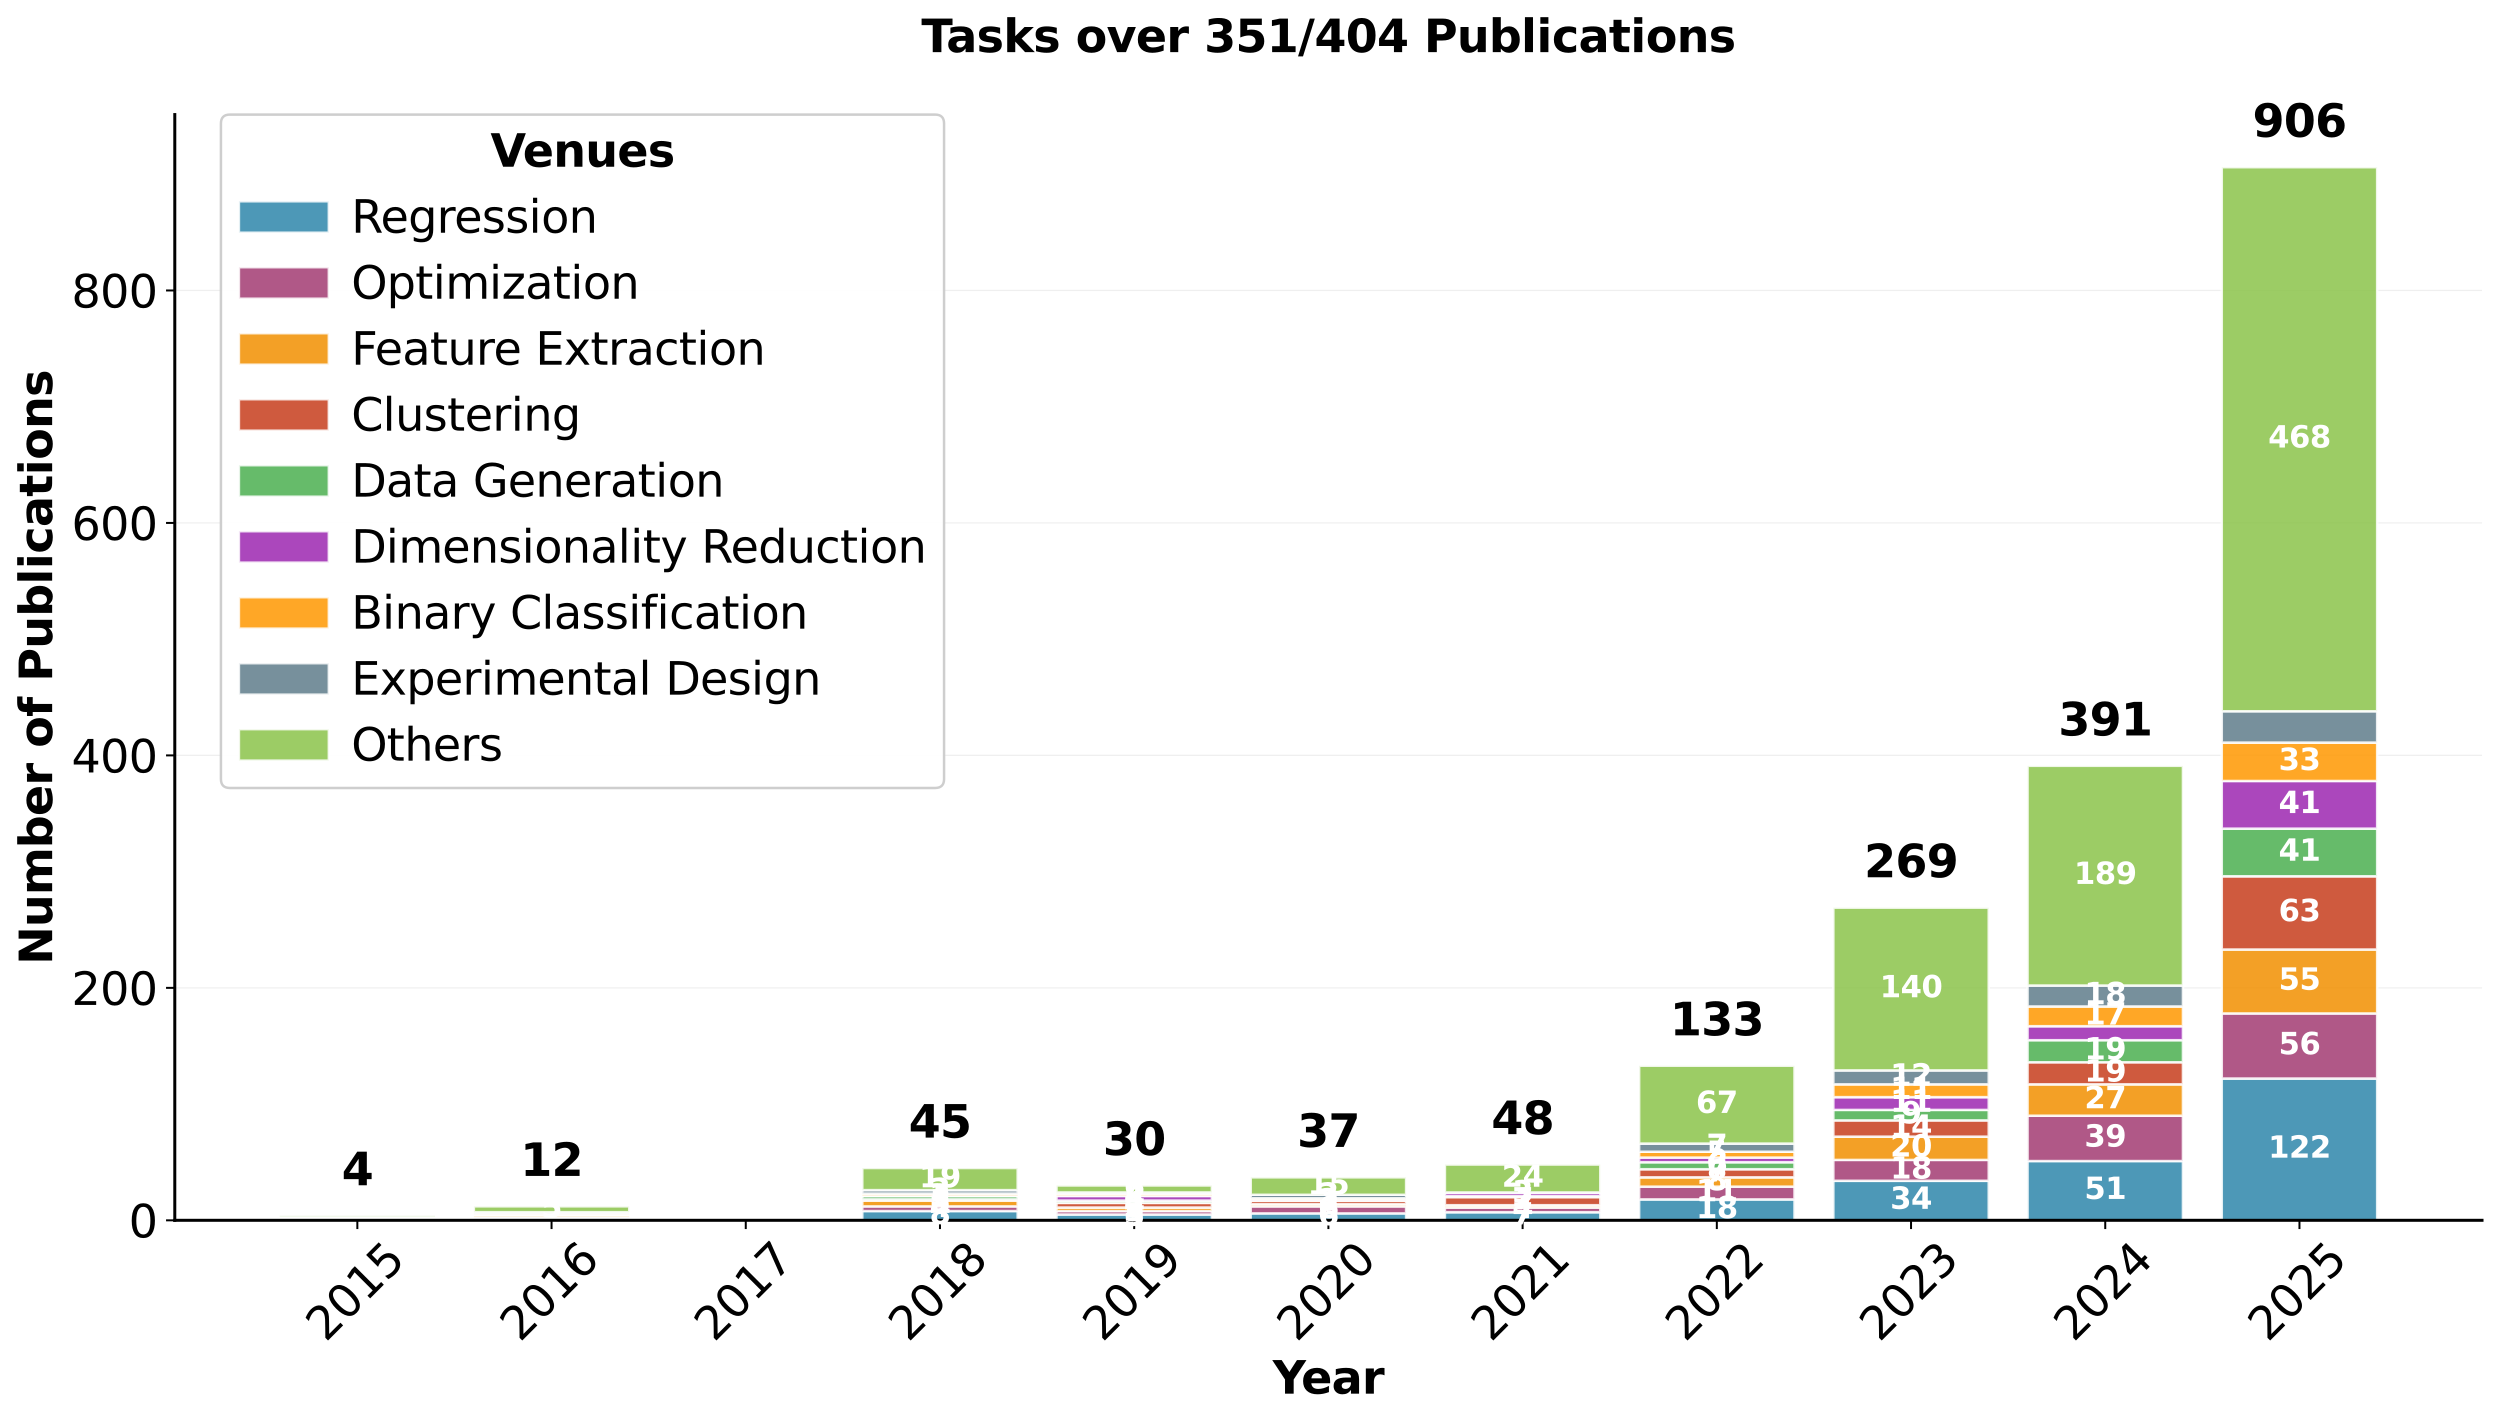 <?xml version="1.0" encoding="utf-8" standalone="no"?>
<!DOCTYPE svg PUBLIC "-//W3C//DTD SVG 1.1//EN"
  "http://www.w3.org/Graphics/SVG/1.1/DTD/svg11.dtd">
<svg xmlns:xlink="http://www.w3.org/1999/xlink" width="1000.918pt" height="568.91pt" viewBox="0 0 1000.918 568.91" xmlns="http://www.w3.org/2000/svg" version="1.1">
 <defs>
  <style type="text/css">*{stroke-linejoin: round; stroke-linecap: butt}</style>
 </defs>
 <g id="figure_1">
  <g id="patch_1">
   <path d="M 0 568.91 
L 1000.918 568.91 
L 1000.918 0 
L 0 0 
z
" style="fill: #ffffff"/>
  </g>
  <g id="axes_1">
   <g id="patch_2">
    <path d="M 69.978 488.579 
L 993.718 488.579 
L 993.718 45.877 
L 69.978 45.877 
z
" style="fill: #ffffff"/>
   </g>
   <g id="matplotlib.axis_1">
    <g id="xtick_1">
     <g id="line2d_1">
      <defs>
       <path id="m2feac74fea" d="M 0 0 
L 0 3.5 
" style="stroke: #000000; stroke-width: 0.8"/>
      </defs>
      <g>
       <use xlink:href="#m2feac74fea" x="143.069" y="488.579" style="stroke: #000000; stroke-width: 0.8"/>
      </g>
     </g>
     <g id="text_1">
      <!-- 2015 -->
      <g transform="translate(130.384 537.642) rotate(-45) scale(0.18 -0.18)">
       <defs>
        <path id="DejaVuSans-32" d="M 1228 531 
L 3431 531 
L 3431 0 
L 469 0 
L 469 531 
Q 828 903 1448 1529 
Q 2069 2156 2228 2338 
Q 2531 2678 2651 2914 
Q 2772 3150 2772 3378 
Q 2772 3750 2511 3984 
Q 2250 4219 1831 4219 
Q 1534 4219 1204 4116 
Q 875 4013 500 3803 
L 500 4441 
Q 881 4594 1212 4672 
Q 1544 4750 1819 4750 
Q 2544 4750 2975 4387 
Q 3406 4025 3406 3419 
Q 3406 3131 3298 2873 
Q 3191 2616 2906 2266 
Q 2828 2175 2409 1742 
Q 1991 1309 1228 531 
z
" transform="scale(0.016)"/>
        <path id="DejaVuSans-30" d="M 2034 4250 
Q 1547 4250 1301 3770 
Q 1056 3291 1056 2328 
Q 1056 1369 1301 889 
Q 1547 409 2034 409 
Q 2525 409 2770 889 
Q 3016 1369 3016 2328 
Q 3016 3291 2770 3770 
Q 2525 4250 2034 4250 
z
M 2034 4750 
Q 2819 4750 3233 4129 
Q 3647 3509 3647 2328 
Q 3647 1150 3233 529 
Q 2819 -91 2034 -91 
Q 1250 -91 836 529 
Q 422 1150 422 2328 
Q 422 3509 836 4129 
Q 1250 4750 2034 4750 
z
" transform="scale(0.016)"/>
        <path id="DejaVuSans-31" d="M 794 531 
L 1825 531 
L 1825 4091 
L 703 3866 
L 703 4441 
L 1819 4666 
L 2450 4666 
L 2450 531 
L 3481 531 
L 3481 0 
L 794 0 
L 794 531 
z
" transform="scale(0.016)"/>
        <path id="DejaVuSans-35" d="M 691 4666 
L 3169 4666 
L 3169 4134 
L 1269 4134 
L 1269 2991 
Q 1406 3038 1543 3061 
Q 1681 3084 1819 3084 
Q 2600 3084 3056 2656 
Q 3513 2228 3513 1497 
Q 3513 744 3044 326 
Q 2575 -91 1722 -91 
Q 1428 -91 1123 -41 
Q 819 9 494 109 
L 494 744 
Q 775 591 1075 516 
Q 1375 441 1709 441 
Q 2250 441 2565 725 
Q 2881 1009 2881 1497 
Q 2881 1984 2565 2268 
Q 2250 2553 1709 2553 
Q 1456 2553 1204 2497 
Q 953 2441 691 2322 
L 691 4666 
z
" transform="scale(0.016)"/>
       </defs>
       <use xlink:href="#DejaVuSans-32"/>
       <use xlink:href="#DejaVuSans-30" x="63.623"/>
       <use xlink:href="#DejaVuSans-31" x="127.246"/>
       <use xlink:href="#DejaVuSans-35" x="190.869"/>
      </g>
     </g>
    </g>
    <g id="xtick_2">
     <g id="line2d_2">
      <g>
       <use xlink:href="#m2feac74fea" x="220.825" y="488.579" style="stroke: #000000; stroke-width: 0.8"/>
      </g>
     </g>
     <g id="text_2">
      <!-- 2016 -->
      <g transform="translate(208.14 537.642) rotate(-45) scale(0.18 -0.18)">
       <defs>
        <path id="DejaVuSans-36" d="M 2113 2584 
Q 1688 2584 1439 2293 
Q 1191 2003 1191 1497 
Q 1191 994 1439 701 
Q 1688 409 2113 409 
Q 2538 409 2786 701 
Q 3034 994 3034 1497 
Q 3034 2003 2786 2293 
Q 2538 2584 2113 2584 
z
M 3366 4563 
L 3366 3988 
Q 3128 4100 2886 4159 
Q 2644 4219 2406 4219 
Q 1781 4219 1451 3797 
Q 1122 3375 1075 2522 
Q 1259 2794 1537 2939 
Q 1816 3084 2150 3084 
Q 2853 3084 3261 2657 
Q 3669 2231 3669 1497 
Q 3669 778 3244 343 
Q 2819 -91 2113 -91 
Q 1303 -91 875 529 
Q 447 1150 447 2328 
Q 447 3434 972 4092 
Q 1497 4750 2381 4750 
Q 2619 4750 2861 4703 
Q 3103 4656 3366 4563 
z
" transform="scale(0.016)"/>
       </defs>
       <use xlink:href="#DejaVuSans-32"/>
       <use xlink:href="#DejaVuSans-30" x="63.623"/>
       <use xlink:href="#DejaVuSans-31" x="127.246"/>
       <use xlink:href="#DejaVuSans-36" x="190.869"/>
      </g>
     </g>
    </g>
    <g id="xtick_3">
     <g id="line2d_3">
      <g>
       <use xlink:href="#m2feac74fea" x="298.58" y="488.579" style="stroke: #000000; stroke-width: 0.8"/>
      </g>
     </g>
     <g id="text_3">
      <!-- 2017 -->
      <g transform="translate(285.896 537.642) rotate(-45) scale(0.18 -0.18)">
       <defs>
        <path id="DejaVuSans-37" d="M 525 4666 
L 3525 4666 
L 3525 4397 
L 1831 0 
L 1172 0 
L 2766 4134 
L 525 4134 
L 525 4666 
z
" transform="scale(0.016)"/>
       </defs>
       <use xlink:href="#DejaVuSans-32"/>
       <use xlink:href="#DejaVuSans-30" x="63.623"/>
       <use xlink:href="#DejaVuSans-31" x="127.246"/>
       <use xlink:href="#DejaVuSans-37" x="190.869"/>
      </g>
     </g>
    </g>
    <g id="xtick_4">
     <g id="line2d_4">
      <g>
       <use xlink:href="#m2feac74fea" x="376.336" y="488.579" style="stroke: #000000; stroke-width: 0.8"/>
      </g>
     </g>
     <g id="text_4">
      <!-- 2018 -->
      <g transform="translate(363.652 537.642) rotate(-45) scale(0.18 -0.18)">
       <defs>
        <path id="DejaVuSans-38" d="M 2034 2216 
Q 1584 2216 1326 1975 
Q 1069 1734 1069 1313 
Q 1069 891 1326 650 
Q 1584 409 2034 409 
Q 2484 409 2743 651 
Q 3003 894 3003 1313 
Q 3003 1734 2745 1975 
Q 2488 2216 2034 2216 
z
M 1403 2484 
Q 997 2584 770 2862 
Q 544 3141 544 3541 
Q 544 4100 942 4425 
Q 1341 4750 2034 4750 
Q 2731 4750 3128 4425 
Q 3525 4100 3525 3541 
Q 3525 3141 3298 2862 
Q 3072 2584 2669 2484 
Q 3125 2378 3379 2068 
Q 3634 1759 3634 1313 
Q 3634 634 3220 271 
Q 2806 -91 2034 -91 
Q 1263 -91 848 271 
Q 434 634 434 1313 
Q 434 1759 690 2068 
Q 947 2378 1403 2484 
z
M 1172 3481 
Q 1172 3119 1398 2916 
Q 1625 2713 2034 2713 
Q 2441 2713 2670 2916 
Q 2900 3119 2900 3481 
Q 2900 3844 2670 4047 
Q 2441 4250 2034 4250 
Q 1625 4250 1398 4047 
Q 1172 3844 1172 3481 
z
" transform="scale(0.016)"/>
       </defs>
       <use xlink:href="#DejaVuSans-32"/>
       <use xlink:href="#DejaVuSans-30" x="63.623"/>
       <use xlink:href="#DejaVuSans-31" x="127.246"/>
       <use xlink:href="#DejaVuSans-38" x="190.869"/>
      </g>
     </g>
    </g>
    <g id="xtick_5">
     <g id="line2d_5">
      <g>
       <use xlink:href="#m2feac74fea" x="454.092" y="488.579" style="stroke: #000000; stroke-width: 0.8"/>
      </g>
     </g>
     <g id="text_5">
      <!-- 2019 -->
      <g transform="translate(441.408 537.642) rotate(-45) scale(0.18 -0.18)">
       <defs>
        <path id="DejaVuSans-39" d="M 703 97 
L 703 672 
Q 941 559 1184 500 
Q 1428 441 1663 441 
Q 2288 441 2617 861 
Q 2947 1281 2994 2138 
Q 2813 1869 2534 1725 
Q 2256 1581 1919 1581 
Q 1219 1581 811 2004 
Q 403 2428 403 3163 
Q 403 3881 828 4315 
Q 1253 4750 1959 4750 
Q 2769 4750 3195 4129 
Q 3622 3509 3622 2328 
Q 3622 1225 3098 567 
Q 2575 -91 1691 -91 
Q 1453 -91 1209 -44 
Q 966 3 703 97 
z
M 1959 2075 
Q 2384 2075 2632 2365 
Q 2881 2656 2881 3163 
Q 2881 3666 2632 3958 
Q 2384 4250 1959 4250 
Q 1534 4250 1286 3958 
Q 1038 3666 1038 3163 
Q 1038 2656 1286 2365 
Q 1534 2075 1959 2075 
z
" transform="scale(0.016)"/>
       </defs>
       <use xlink:href="#DejaVuSans-32"/>
       <use xlink:href="#DejaVuSans-30" x="63.623"/>
       <use xlink:href="#DejaVuSans-31" x="127.246"/>
       <use xlink:href="#DejaVuSans-39" x="190.869"/>
      </g>
     </g>
    </g>
    <g id="xtick_6">
     <g id="line2d_6">
      <g>
       <use xlink:href="#m2feac74fea" x="531.848" y="488.579" style="stroke: #000000; stroke-width: 0.8"/>
      </g>
     </g>
     <g id="text_6">
      <!-- 2020 -->
      <g transform="translate(519.164 537.642) rotate(-45) scale(0.18 -0.18)">
       <use xlink:href="#DejaVuSans-32"/>
       <use xlink:href="#DejaVuSans-30" x="63.623"/>
       <use xlink:href="#DejaVuSans-32" x="127.246"/>
       <use xlink:href="#DejaVuSans-30" x="190.869"/>
      </g>
     </g>
    </g>
    <g id="xtick_7">
     <g id="line2d_7">
      <g>
       <use xlink:href="#m2feac74fea" x="609.604" y="488.579" style="stroke: #000000; stroke-width: 0.8"/>
      </g>
     </g>
     <g id="text_7">
      <!-- 2021 -->
      <g transform="translate(596.92 537.642) rotate(-45) scale(0.18 -0.18)">
       <use xlink:href="#DejaVuSans-32"/>
       <use xlink:href="#DejaVuSans-30" x="63.623"/>
       <use xlink:href="#DejaVuSans-32" x="127.246"/>
       <use xlink:href="#DejaVuSans-31" x="190.869"/>
      </g>
     </g>
    </g>
    <g id="xtick_8">
     <g id="line2d_8">
      <g>
       <use xlink:href="#m2feac74fea" x="687.36" y="488.579" style="stroke: #000000; stroke-width: 0.8"/>
      </g>
     </g>
     <g id="text_8">
      <!-- 2022 -->
      <g transform="translate(674.676 537.642) rotate(-45) scale(0.18 -0.18)">
       <use xlink:href="#DejaVuSans-32"/>
       <use xlink:href="#DejaVuSans-30" x="63.623"/>
       <use xlink:href="#DejaVuSans-32" x="127.246"/>
       <use xlink:href="#DejaVuSans-32" x="190.869"/>
      </g>
     </g>
    </g>
    <g id="xtick_9">
     <g id="line2d_9">
      <g>
       <use xlink:href="#m2feac74fea" x="765.116" y="488.579" style="stroke: #000000; stroke-width: 0.8"/>
      </g>
     </g>
     <g id="text_9">
      <!-- 2023 -->
      <g transform="translate(752.432 537.642) rotate(-45) scale(0.18 -0.18)">
       <defs>
        <path id="DejaVuSans-33" d="M 2597 2516 
Q 3050 2419 3304 2112 
Q 3559 1806 3559 1356 
Q 3559 666 3084 287 
Q 2609 -91 1734 -91 
Q 1441 -91 1130 -33 
Q 819 25 488 141 
L 488 750 
Q 750 597 1062 519 
Q 1375 441 1716 441 
Q 2309 441 2620 675 
Q 2931 909 2931 1356 
Q 2931 1769 2642 2001 
Q 2353 2234 1838 2234 
L 1294 2234 
L 1294 2753 
L 1863 2753 
Q 2328 2753 2575 2939 
Q 2822 3125 2822 3475 
Q 2822 3834 2567 4026 
Q 2313 4219 1838 4219 
Q 1578 4219 1281 4162 
Q 984 4106 628 3988 
L 628 4550 
Q 988 4650 1302 4700 
Q 1616 4750 1894 4750 
Q 2613 4750 3031 4423 
Q 3450 4097 3450 3541 
Q 3450 3153 3228 2886 
Q 3006 2619 2597 2516 
z
" transform="scale(0.016)"/>
       </defs>
       <use xlink:href="#DejaVuSans-32"/>
       <use xlink:href="#DejaVuSans-30" x="63.623"/>
       <use xlink:href="#DejaVuSans-32" x="127.246"/>
       <use xlink:href="#DejaVuSans-33" x="190.869"/>
      </g>
     </g>
    </g>
    <g id="xtick_10">
     <g id="line2d_10">
      <g>
       <use xlink:href="#m2feac74fea" x="842.872" y="488.579" style="stroke: #000000; stroke-width: 0.8"/>
      </g>
     </g>
     <g id="text_10">
      <!-- 2024 -->
      <g transform="translate(830.188 537.642) rotate(-45) scale(0.18 -0.18)">
       <defs>
        <path id="DejaVuSans-34" d="M 2419 4116 
L 825 1625 
L 2419 1625 
L 2419 4116 
z
M 2253 4666 
L 3047 4666 
L 3047 1625 
L 3713 1625 
L 3713 1100 
L 3047 1100 
L 3047 0 
L 2419 0 
L 2419 1100 
L 313 1100 
L 313 1709 
L 2253 4666 
z
" transform="scale(0.016)"/>
       </defs>
       <use xlink:href="#DejaVuSans-32"/>
       <use xlink:href="#DejaVuSans-30" x="63.623"/>
       <use xlink:href="#DejaVuSans-32" x="127.246"/>
       <use xlink:href="#DejaVuSans-34" x="190.869"/>
      </g>
     </g>
    </g>
    <g id="xtick_11">
     <g id="line2d_11">
      <g>
       <use xlink:href="#m2feac74fea" x="920.628" y="488.579" style="stroke: #000000; stroke-width: 0.8"/>
      </g>
     </g>
     <g id="text_11">
      <!-- 2025 -->
      <g transform="translate(907.943 537.642) rotate(-45) scale(0.18 -0.18)">
       <use xlink:href="#DejaVuSans-32"/>
       <use xlink:href="#DejaVuSans-30" x="63.623"/>
       <use xlink:href="#DejaVuSans-32" x="127.246"/>
       <use xlink:href="#DejaVuSans-35" x="190.869"/>
      </g>
     </g>
    </g>
    <g id="text_12">
     <!-- Year -->
     <g transform="translate(509.537 557.967) scale(0.18 -0.18)">
      <defs>
       <path id="DejaVuSans-Bold-59" d="M -63 4666 
L 1253 4666 
L 2316 3003 
L 3378 4666 
L 4697 4666 
L 2919 1966 
L 2919 0 
L 1716 0 
L 1716 1966 
L -63 4666 
z
" transform="scale(0.016)"/>
       <path id="DejaVuSans-Bold-65" d="M 4031 1759 
L 4031 1441 
L 1416 1441 
Q 1456 1047 1700 850 
Q 1944 653 2381 653 
Q 2734 653 3104 758 
Q 3475 863 3866 1075 
L 3866 213 
Q 3469 63 3072 -14 
Q 2675 -91 2278 -91 
Q 1328 -91 801 392 
Q 275 875 275 1747 
Q 275 2603 792 3093 
Q 1309 3584 2216 3584 
Q 3041 3584 3536 3087 
Q 4031 2591 4031 1759 
z
M 2881 2131 
Q 2881 2450 2695 2645 
Q 2509 2841 2209 2841 
Q 1884 2841 1681 2658 
Q 1478 2475 1428 2131 
L 2881 2131 
z
" transform="scale(0.016)"/>
       <path id="DejaVuSans-Bold-61" d="M 2106 1575 
Q 1756 1575 1579 1456 
Q 1403 1338 1403 1106 
Q 1403 894 1545 773 
Q 1688 653 1941 653 
Q 2256 653 2472 879 
Q 2688 1106 2688 1447 
L 2688 1575 
L 2106 1575 
z
M 3816 1997 
L 3816 0 
L 2688 0 
L 2688 519 
Q 2463 200 2181 54 
Q 1900 -91 1497 -91 
Q 953 -91 614 226 
Q 275 544 275 1050 
Q 275 1666 698 1953 
Q 1122 2241 2028 2241 
L 2688 2241 
L 2688 2328 
Q 2688 2594 2478 2717 
Q 2269 2841 1825 2841 
Q 1466 2841 1156 2769 
Q 847 2697 581 2553 
L 581 3406 
Q 941 3494 1303 3539 
Q 1666 3584 2028 3584 
Q 2975 3584 3395 3211 
Q 3816 2838 3816 1997 
z
" transform="scale(0.016)"/>
       <path id="DejaVuSans-Bold-72" d="M 3138 2547 
Q 2991 2616 2845 2648 
Q 2700 2681 2553 2681 
Q 2122 2681 1889 2404 
Q 1656 2128 1656 1613 
L 1656 0 
L 538 0 
L 538 3500 
L 1656 3500 
L 1656 2925 
Q 1872 3269 2151 3426 
Q 2431 3584 2822 3584 
Q 2878 3584 2943 3579 
Q 3009 3575 3134 3559 
L 3138 2547 
z
" transform="scale(0.016)"/>
      </defs>
      <use xlink:href="#DejaVuSans-Bold-59"/>
      <use xlink:href="#DejaVuSans-Bold-65" x="63.287"/>
      <use xlink:href="#DejaVuSans-Bold-61" x="131.109"/>
      <use xlink:href="#DejaVuSans-Bold-72" x="198.59"/>
     </g>
    </g>
   </g>
   <g id="matplotlib.axis_2">
    <g id="ytick_1">
     <g id="line2d_12">
      <path d="M 69.978 488.579 
L 993.718 488.579 
" clip-path="url(#p748b67e6da)" style="fill: none; stroke: #b0b0b0; stroke-opacity: 0.2; stroke-width: 0.5; stroke-linecap: square"/>
     </g>
     <g id="line2d_13">
      <defs>
       <path id="m96db1e1e07" d="M 0 0 
L -3.5 0 
" style="stroke: #000000; stroke-width: 0.8"/>
      </defs>
      <g>
       <use xlink:href="#m96db1e1e07" x="69.978" y="488.579" style="stroke: #000000; stroke-width: 0.8"/>
      </g>
     </g>
     <g id="text_13">
      <!-- 0 -->
      <g transform="translate(51.526 495.417) scale(0.18 -0.18)">
       <use xlink:href="#DejaVuSans-30"/>
      </g>
     </g>
    </g>
    <g id="ytick_2">
     <g id="line2d_14">
      <path d="M 69.978 395.506 
L 993.718 395.506 
" clip-path="url(#p748b67e6da)" style="fill: none; stroke: #b0b0b0; stroke-opacity: 0.2; stroke-width: 0.5; stroke-linecap: square"/>
     </g>
     <g id="line2d_15">
      <g>
       <use xlink:href="#m96db1e1e07" x="69.978" y="395.506" style="stroke: #000000; stroke-width: 0.8"/>
      </g>
     </g>
     <g id="text_14">
      <!-- 200 -->
      <g transform="translate(28.621 402.344) scale(0.18 -0.18)">
       <use xlink:href="#DejaVuSans-32"/>
       <use xlink:href="#DejaVuSans-30" x="63.623"/>
       <use xlink:href="#DejaVuSans-30" x="127.246"/>
      </g>
     </g>
    </g>
    <g id="ytick_3">
     <g id="line2d_16">
      <path d="M 69.978 302.433 
L 993.718 302.433 
" clip-path="url(#p748b67e6da)" style="fill: none; stroke: #b0b0b0; stroke-opacity: 0.2; stroke-width: 0.5; stroke-linecap: square"/>
     </g>
     <g id="line2d_17">
      <g>
       <use xlink:href="#m96db1e1e07" x="69.978" y="302.433" style="stroke: #000000; stroke-width: 0.8"/>
      </g>
     </g>
     <g id="text_15">
      <!-- 400 -->
      <g transform="translate(28.621 309.271) scale(0.18 -0.18)">
       <use xlink:href="#DejaVuSans-34"/>
       <use xlink:href="#DejaVuSans-30" x="63.623"/>
       <use xlink:href="#DejaVuSans-30" x="127.246"/>
      </g>
     </g>
    </g>
    <g id="ytick_4">
     <g id="line2d_18">
      <path d="M 69.978 209.36 
L 993.718 209.36 
" clip-path="url(#p748b67e6da)" style="fill: none; stroke: #b0b0b0; stroke-opacity: 0.2; stroke-width: 0.5; stroke-linecap: square"/>
     </g>
     <g id="line2d_19">
      <g>
       <use xlink:href="#m96db1e1e07" x="69.978" y="209.36" style="stroke: #000000; stroke-width: 0.8"/>
      </g>
     </g>
     <g id="text_16">
      <!-- 600 -->
      <g transform="translate(28.621 216.198) scale(0.18 -0.18)">
       <use xlink:href="#DejaVuSans-36"/>
       <use xlink:href="#DejaVuSans-30" x="63.623"/>
       <use xlink:href="#DejaVuSans-30" x="127.246"/>
      </g>
     </g>
    </g>
    <g id="ytick_5">
     <g id="line2d_20">
      <path d="M 69.978 116.287 
L 993.718 116.287 
" clip-path="url(#p748b67e6da)" style="fill: none; stroke: #b0b0b0; stroke-opacity: 0.2; stroke-width: 0.5; stroke-linecap: square"/>
     </g>
     <g id="line2d_21">
      <g>
       <use xlink:href="#m96db1e1e07" x="69.978" y="116.287" style="stroke: #000000; stroke-width: 0.8"/>
      </g>
     </g>
     <g id="text_17">
      <!-- 800 -->
      <g transform="translate(28.621 123.125) scale(0.18 -0.18)">
       <use xlink:href="#DejaVuSans-38"/>
       <use xlink:href="#DejaVuSans-30" x="63.623"/>
       <use xlink:href="#DejaVuSans-30" x="127.246"/>
      </g>
     </g>
    </g>
    <g id="text_18">
     <!-- Number of Publications -->
     <g transform="translate(20.877 386.253) rotate(-90) scale(0.18 -0.18)">
      <defs>
       <path id="DejaVuSans-Bold-4e" d="M 588 4666 
L 1931 4666 
L 3628 1466 
L 3628 4666 
L 4769 4666 
L 4769 0 
L 3425 0 
L 1728 3200 
L 1728 0 
L 588 0 
L 588 4666 
z
" transform="scale(0.016)"/>
       <path id="DejaVuSans-Bold-75" d="M 500 1363 
L 500 3500 
L 1625 3500 
L 1625 3150 
Q 1625 2866 1622 2436 
Q 1619 2006 1619 1863 
Q 1619 1441 1641 1255 
Q 1663 1069 1716 984 
Q 1784 875 1895 815 
Q 2006 756 2150 756 
Q 2500 756 2700 1025 
Q 2900 1294 2900 1772 
L 2900 3500 
L 4019 3500 
L 4019 0 
L 2900 0 
L 2900 506 
Q 2647 200 2364 54 
Q 2081 -91 1741 -91 
Q 1134 -91 817 281 
Q 500 653 500 1363 
z
" transform="scale(0.016)"/>
       <path id="DejaVuSans-Bold-6d" d="M 3781 2919 
Q 3994 3244 4286 3414 
Q 4578 3584 4928 3584 
Q 5531 3584 5847 3212 
Q 6163 2841 6163 2131 
L 6163 0 
L 5038 0 
L 5038 1825 
Q 5041 1866 5042 1909 
Q 5044 1953 5044 2034 
Q 5044 2406 4934 2573 
Q 4825 2741 4581 2741 
Q 4263 2741 4089 2478 
Q 3916 2216 3909 1719 
L 3909 0 
L 2784 0 
L 2784 1825 
Q 2784 2406 2684 2573 
Q 2584 2741 2328 2741 
Q 2006 2741 1831 2477 
Q 1656 2213 1656 1722 
L 1656 0 
L 531 0 
L 531 3500 
L 1656 3500 
L 1656 2988 
Q 1863 3284 2130 3434 
Q 2397 3584 2719 3584 
Q 3081 3584 3359 3409 
Q 3638 3234 3781 2919 
z
" transform="scale(0.016)"/>
       <path id="DejaVuSans-Bold-62" d="M 2400 722 
Q 2759 722 2948 984 
Q 3138 1247 3138 1747 
Q 3138 2247 2948 2509 
Q 2759 2772 2400 2772 
Q 2041 2772 1848 2508 
Q 1656 2244 1656 1747 
Q 1656 1250 1848 986 
Q 2041 722 2400 722 
z
M 1656 2988 
Q 1888 3294 2169 3439 
Q 2450 3584 2816 3584 
Q 3463 3584 3878 3070 
Q 4294 2556 4294 1747 
Q 4294 938 3878 423 
Q 3463 -91 2816 -91 
Q 2450 -91 2169 54 
Q 1888 200 1656 506 
L 1656 0 
L 538 0 
L 538 4863 
L 1656 4863 
L 1656 2988 
z
" transform="scale(0.016)"/>
       <path id="DejaVuSans-Bold-20" transform="scale(0.016)"/>
       <path id="DejaVuSans-Bold-6f" d="M 2203 2784 
Q 1831 2784 1636 2517 
Q 1441 2250 1441 1747 
Q 1441 1244 1636 976 
Q 1831 709 2203 709 
Q 2569 709 2762 976 
Q 2956 1244 2956 1747 
Q 2956 2250 2762 2517 
Q 2569 2784 2203 2784 
z
M 2203 3584 
Q 3106 3584 3614 3096 
Q 4122 2609 4122 1747 
Q 4122 884 3614 396 
Q 3106 -91 2203 -91 
Q 1297 -91 786 396 
Q 275 884 275 1747 
Q 275 2609 786 3096 
Q 1297 3584 2203 3584 
z
" transform="scale(0.016)"/>
       <path id="DejaVuSans-Bold-66" d="M 2841 4863 
L 2841 4128 
L 2222 4128 
Q 1984 4128 1890 4042 
Q 1797 3956 1797 3744 
L 1797 3500 
L 2753 3500 
L 2753 2700 
L 1797 2700 
L 1797 0 
L 678 0 
L 678 2700 
L 122 2700 
L 122 3500 
L 678 3500 
L 678 3744 
Q 678 4316 997 4589 
Q 1316 4863 1984 4863 
L 2841 4863 
z
" transform="scale(0.016)"/>
       <path id="DejaVuSans-Bold-50" d="M 588 4666 
L 2584 4666 
Q 3475 4666 3951 4270 
Q 4428 3875 4428 3144 
Q 4428 2409 3951 2014 
Q 3475 1619 2584 1619 
L 1791 1619 
L 1791 0 
L 588 0 
L 588 4666 
z
M 1791 3794 
L 1791 2491 
L 2456 2491 
Q 2806 2491 2997 2661 
Q 3188 2831 3188 3144 
Q 3188 3456 2997 3625 
Q 2806 3794 2456 3794 
L 1791 3794 
z
" transform="scale(0.016)"/>
       <path id="DejaVuSans-Bold-6c" d="M 538 4863 
L 1656 4863 
L 1656 0 
L 538 0 
L 538 4863 
z
" transform="scale(0.016)"/>
       <path id="DejaVuSans-Bold-69" d="M 538 3500 
L 1656 3500 
L 1656 0 
L 538 0 
L 538 3500 
z
M 538 4863 
L 1656 4863 
L 1656 3950 
L 538 3950 
L 538 4863 
z
" transform="scale(0.016)"/>
       <path id="DejaVuSans-Bold-63" d="M 3366 3391 
L 3366 2478 
Q 3138 2634 2908 2709 
Q 2678 2784 2431 2784 
Q 1963 2784 1702 2511 
Q 1441 2238 1441 1747 
Q 1441 1256 1702 982 
Q 1963 709 2431 709 
Q 2694 709 2930 787 
Q 3166 866 3366 1019 
L 3366 103 
Q 3103 6 2833 -42 
Q 2563 -91 2291 -91 
Q 1344 -91 809 395 
Q 275 881 275 1747 
Q 275 2613 809 3098 
Q 1344 3584 2291 3584 
Q 2566 3584 2833 3536 
Q 3100 3488 3366 3391 
z
" transform="scale(0.016)"/>
       <path id="DejaVuSans-Bold-74" d="M 1759 4494 
L 1759 3500 
L 2913 3500 
L 2913 2700 
L 1759 2700 
L 1759 1216 
Q 1759 972 1856 886 
Q 1953 800 2241 800 
L 2816 800 
L 2816 0 
L 1856 0 
Q 1194 0 917 276 
Q 641 553 641 1216 
L 641 2700 
L 84 2700 
L 84 3500 
L 641 3500 
L 641 4494 
L 1759 4494 
z
" transform="scale(0.016)"/>
       <path id="DejaVuSans-Bold-6e" d="M 4056 2131 
L 4056 0 
L 2931 0 
L 2931 347 
L 2931 1631 
Q 2931 2084 2911 2256 
Q 2891 2428 2841 2509 
Q 2775 2619 2662 2680 
Q 2550 2741 2406 2741 
Q 2056 2741 1856 2470 
Q 1656 2200 1656 1722 
L 1656 0 
L 538 0 
L 538 3500 
L 1656 3500 
L 1656 2988 
Q 1909 3294 2193 3439 
Q 2478 3584 2822 3584 
Q 3428 3584 3742 3212 
Q 4056 2841 4056 2131 
z
" transform="scale(0.016)"/>
       <path id="DejaVuSans-Bold-73" d="M 3272 3391 
L 3272 2541 
Q 2913 2691 2578 2766 
Q 2244 2841 1947 2841 
Q 1628 2841 1473 2761 
Q 1319 2681 1319 2516 
Q 1319 2381 1436 2309 
Q 1553 2238 1856 2203 
L 2053 2175 
Q 2913 2066 3209 1816 
Q 3506 1566 3506 1031 
Q 3506 472 3093 190 
Q 2681 -91 1863 -91 
Q 1516 -91 1145 -36 
Q 775 19 384 128 
L 384 978 
Q 719 816 1070 734 
Q 1422 653 1784 653 
Q 2113 653 2278 743 
Q 2444 834 2444 1013 
Q 2444 1163 2330 1236 
Q 2216 1309 1875 1350 
L 1678 1375 
Q 931 1469 631 1722 
Q 331 1975 331 2491 
Q 331 3047 712 3315 
Q 1094 3584 1881 3584 
Q 2191 3584 2531 3537 
Q 2872 3491 3272 3391 
z
" transform="scale(0.016)"/>
      </defs>
      <use xlink:href="#DejaVuSans-Bold-4e"/>
      <use xlink:href="#DejaVuSans-Bold-75" x="83.691"/>
      <use xlink:href="#DejaVuSans-Bold-6d" x="154.883"/>
      <use xlink:href="#DejaVuSans-Bold-62" x="259.082"/>
      <use xlink:href="#DejaVuSans-Bold-65" x="330.664"/>
      <use xlink:href="#DejaVuSans-Bold-72" x="398.486"/>
      <use xlink:href="#DejaVuSans-Bold-20" x="447.803"/>
      <use xlink:href="#DejaVuSans-Bold-6f" x="482.617"/>
      <use xlink:href="#DejaVuSans-Bold-66" x="551.318"/>
      <use xlink:href="#DejaVuSans-Bold-20" x="594.824"/>
      <use xlink:href="#DejaVuSans-Bold-50" x="629.639"/>
      <use xlink:href="#DejaVuSans-Bold-75" x="702.93"/>
      <use xlink:href="#DejaVuSans-Bold-62" x="774.121"/>
      <use xlink:href="#DejaVuSans-Bold-6c" x="845.703"/>
      <use xlink:href="#DejaVuSans-Bold-69" x="879.98"/>
      <use xlink:href="#DejaVuSans-Bold-63" x="914.258"/>
      <use xlink:href="#DejaVuSans-Bold-61" x="973.535"/>
      <use xlink:href="#DejaVuSans-Bold-74" x="1041.016"/>
      <use xlink:href="#DejaVuSans-Bold-69" x="1088.818"/>
      <use xlink:href="#DejaVuSans-Bold-6f" x="1123.096"/>
      <use xlink:href="#DejaVuSans-Bold-6e" x="1191.797"/>
      <use xlink:href="#DejaVuSans-Bold-73" x="1262.988"/>
     </g>
    </g>
   </g>
   <g id="patch_3">
    <path d="M 111.966 488.579 
L 174.171 488.579 
L 174.171 488.113 
L 111.966 488.113 
z
" clip-path="url(#p748b67e6da)" style="fill: #2e86ab; opacity: 0.85; stroke: #ffffff; stroke-linejoin: miter"/>
   </g>
   <g id="patch_4">
    <path d="M 189.722 488.579 
L 251.927 488.579 
L 251.927 487.648 
L 189.722 487.648 
z
" clip-path="url(#p748b67e6da)" style="fill: #2e86ab; opacity: 0.85; stroke: #ffffff; stroke-linejoin: miter"/>
   </g>
   <g id="patch_5">
    <path d="M 267.478 488.579 
L 329.683 488.579 
L 329.683 488.579 
L 267.478 488.579 
z
" clip-path="url(#p748b67e6da)" style="fill: #2e86ab; opacity: 0.85; stroke: #ffffff; stroke-linejoin: miter"/>
   </g>
   <g id="patch_6">
    <path d="M 345.234 488.579 
L 407.439 488.579 
L 407.439 484.856 
L 345.234 484.856 
z
" clip-path="url(#p748b67e6da)" style="fill: #2e86ab; opacity: 0.85; stroke: #ffffff; stroke-linejoin: miter"/>
   </g>
   <g id="patch_7">
    <path d="M 422.99 488.579 
L 485.195 488.579 
L 485.195 486.252 
L 422.99 486.252 
z
" clip-path="url(#p748b67e6da)" style="fill: #2e86ab; opacity: 0.85; stroke: #ffffff; stroke-linejoin: miter"/>
   </g>
   <g id="patch_8">
    <path d="M 500.746 488.579 
L 562.95 488.579 
L 562.95 485.786 
L 500.746 485.786 
z
" clip-path="url(#p748b67e6da)" style="fill: #2e86ab; opacity: 0.85; stroke: #ffffff; stroke-linejoin: miter"/>
   </g>
   <g id="patch_9">
    <path d="M 578.502 488.579 
L 640.706 488.579 
L 640.706 485.321 
L 578.502 485.321 
z
" clip-path="url(#p748b67e6da)" style="fill: #2e86ab; opacity: 0.85; stroke: #ffffff; stroke-linejoin: miter"/>
   </g>
   <g id="patch_10">
    <path d="M 656.258 488.579 
L 718.462 488.579 
L 718.462 480.202 
L 656.258 480.202 
z
" clip-path="url(#p748b67e6da)" style="fill: #2e86ab; opacity: 0.85; stroke: #ffffff; stroke-linejoin: miter"/>
   </g>
   <g id="patch_11">
    <path d="M 734.013 488.579 
L 796.218 488.579 
L 796.218 472.756 
L 734.013 472.756 
z
" clip-path="url(#p748b67e6da)" style="fill: #2e86ab; opacity: 0.85; stroke: #ffffff; stroke-linejoin: miter"/>
   </g>
   <g id="patch_12">
    <path d="M 811.769 488.579 
L 873.974 488.579 
L 873.974 464.845 
L 811.769 464.845 
z
" clip-path="url(#p748b67e6da)" style="fill: #2e86ab; opacity: 0.85; stroke: #ffffff; stroke-linejoin: miter"/>
   </g>
   <g id="patch_13">
    <path d="M 889.525 488.579 
L 951.73 488.579 
L 951.73 431.804 
L 889.525 431.804 
z
" clip-path="url(#p748b67e6da)" style="fill: #2e86ab; opacity: 0.85; stroke: #ffffff; stroke-linejoin: miter"/>
   </g>
   <g id="patch_14">
    <path d="M 111.966 488.113 
L 174.171 488.113 
L 174.171 487.648 
L 111.966 487.648 
z
" clip-path="url(#p748b67e6da)" style="fill: #a23b72; opacity: 0.85; stroke: #ffffff; stroke-linejoin: miter"/>
   </g>
   <g id="patch_15">
    <path d="M 189.722 487.648 
L 251.927 487.648 
L 251.927 487.182 
L 189.722 487.182 
z
" clip-path="url(#p748b67e6da)" style="fill: #a23b72; opacity: 0.85; stroke: #ffffff; stroke-linejoin: miter"/>
   </g>
   <g id="patch_16">
    <path d="M 267.478 488.579 
L 329.683 488.579 
L 329.683 488.579 
L 267.478 488.579 
z
" clip-path="url(#p748b67e6da)" style="fill: #a23b72; opacity: 0.85; stroke: #ffffff; stroke-linejoin: miter"/>
   </g>
   <g id="patch_17">
    <path d="M 345.234 484.856 
L 407.439 484.856 
L 407.439 482.994 
L 345.234 482.994 
z
" clip-path="url(#p748b67e6da)" style="fill: #a23b72; opacity: 0.85; stroke: #ffffff; stroke-linejoin: miter"/>
   </g>
   <g id="patch_18">
    <path d="M 422.99 486.252 
L 485.195 486.252 
L 485.195 484.856 
L 422.99 484.856 
z
" clip-path="url(#p748b67e6da)" style="fill: #a23b72; opacity: 0.85; stroke: #ffffff; stroke-linejoin: miter"/>
   </g>
   <g id="patch_19">
    <path d="M 500.746 485.786 
L 562.95 485.786 
L 562.95 482.994 
L 500.746 482.994 
z
" clip-path="url(#p748b67e6da)" style="fill: #a23b72; opacity: 0.85; stroke: #ffffff; stroke-linejoin: miter"/>
   </g>
   <g id="patch_20">
    <path d="M 578.502 485.321 
L 640.706 485.321 
L 640.706 483.46 
L 578.502 483.46 
z
" clip-path="url(#p748b67e6da)" style="fill: #a23b72; opacity: 0.85; stroke: #ffffff; stroke-linejoin: miter"/>
   </g>
   <g id="patch_21">
    <path d="M 656.258 480.202 
L 718.462 480.202 
L 718.462 475.083 
L 656.258 475.083 
z
" clip-path="url(#p748b67e6da)" style="fill: #a23b72; opacity: 0.85; stroke: #ffffff; stroke-linejoin: miter"/>
   </g>
   <g id="patch_22">
    <path d="M 734.013 472.756 
L 796.218 472.756 
L 796.218 464.38 
L 734.013 464.38 
z
" clip-path="url(#p748b67e6da)" style="fill: #a23b72; opacity: 0.85; stroke: #ffffff; stroke-linejoin: miter"/>
   </g>
   <g id="patch_23">
    <path d="M 811.769 464.845 
L 873.974 464.845 
L 873.974 446.696 
L 811.769 446.696 
z
" clip-path="url(#p748b67e6da)" style="fill: #a23b72; opacity: 0.85; stroke: #ffffff; stroke-linejoin: miter"/>
   </g>
   <g id="patch_24">
    <path d="M 889.525 431.804 
L 951.73 431.804 
L 951.73 405.744 
L 889.525 405.744 
z
" clip-path="url(#p748b67e6da)" style="fill: #a23b72; opacity: 0.85; stroke: #ffffff; stroke-linejoin: miter"/>
   </g>
   <g id="patch_25">
    <path d="M 111.966 487.648 
L 174.171 487.648 
L 174.171 487.648 
L 111.966 487.648 
z
" clip-path="url(#p748b67e6da)" style="fill: #f18f01; opacity: 0.85; stroke: #ffffff; stroke-linejoin: miter"/>
   </g>
   <g id="patch_26">
    <path d="M 189.722 487.182 
L 251.927 487.182 
L 251.927 486.252 
L 189.722 486.252 
z
" clip-path="url(#p748b67e6da)" style="fill: #f18f01; opacity: 0.85; stroke: #ffffff; stroke-linejoin: miter"/>
   </g>
   <g id="patch_27">
    <path d="M 267.478 488.579 
L 329.683 488.579 
L 329.683 488.579 
L 267.478 488.579 
z
" clip-path="url(#p748b67e6da)" style="fill: #f18f01; opacity: 0.85; stroke: #ffffff; stroke-linejoin: miter"/>
   </g>
   <g id="patch_28">
    <path d="M 345.234 482.994 
L 407.439 482.994 
L 407.439 480.667 
L 345.234 480.667 
z
" clip-path="url(#p748b67e6da)" style="fill: #f18f01; opacity: 0.85; stroke: #ffffff; stroke-linejoin: miter"/>
   </g>
   <g id="patch_29">
    <path d="M 422.99 484.856 
L 485.195 484.856 
L 485.195 483.46 
L 422.99 483.46 
z
" clip-path="url(#p748b67e6da)" style="fill: #f18f01; opacity: 0.85; stroke: #ffffff; stroke-linejoin: miter"/>
   </g>
   <g id="patch_30">
    <path d="M 500.746 482.994 
L 562.95 482.994 
L 562.95 482.063 
L 500.746 482.063 
z
" clip-path="url(#p748b67e6da)" style="fill: #f18f01; opacity: 0.85; stroke: #ffffff; stroke-linejoin: miter"/>
   </g>
   <g id="patch_31">
    <path d="M 578.502 483.46 
L 640.706 483.46 
L 640.706 482.529 
L 578.502 482.529 
z
" clip-path="url(#p748b67e6da)" style="fill: #f18f01; opacity: 0.85; stroke: #ffffff; stroke-linejoin: miter"/>
   </g>
   <g id="patch_32">
    <path d="M 656.258 475.083 
L 718.462 475.083 
L 718.462 471.36 
L 656.258 471.36 
z
" clip-path="url(#p748b67e6da)" style="fill: #f18f01; opacity: 0.85; stroke: #ffffff; stroke-linejoin: miter"/>
   </g>
   <g id="patch_33">
    <path d="M 734.013 464.38 
L 796.218 464.38 
L 796.218 455.072 
L 734.013 455.072 
z
" clip-path="url(#p748b67e6da)" style="fill: #f18f01; opacity: 0.85; stroke: #ffffff; stroke-linejoin: miter"/>
   </g>
   <g id="patch_34">
    <path d="M 811.769 446.696 
L 873.974 446.696 
L 873.974 434.131 
L 811.769 434.131 
z
" clip-path="url(#p748b67e6da)" style="fill: #f18f01; opacity: 0.85; stroke: #ffffff; stroke-linejoin: miter"/>
   </g>
   <g id="patch_35">
    <path d="M 889.525 405.744 
L 951.73 405.744 
L 951.73 380.149 
L 889.525 380.149 
z
" clip-path="url(#p748b67e6da)" style="fill: #f18f01; opacity: 0.85; stroke: #ffffff; stroke-linejoin: miter"/>
   </g>
   <g id="patch_36">
    <path d="M 111.966 487.648 
L 174.171 487.648 
L 174.171 487.648 
L 111.966 487.648 
z
" clip-path="url(#p748b67e6da)" style="fill: #c73e1d; opacity: 0.85; stroke: #ffffff; stroke-linejoin: miter"/>
   </g>
   <g id="patch_37">
    <path d="M 189.722 486.252 
L 251.927 486.252 
L 251.927 486.252 
L 189.722 486.252 
z
" clip-path="url(#p748b67e6da)" style="fill: #c73e1d; opacity: 0.85; stroke: #ffffff; stroke-linejoin: miter"/>
   </g>
   <g id="patch_38">
    <path d="M 267.478 488.579 
L 329.683 488.579 
L 329.683 488.579 
L 267.478 488.579 
z
" clip-path="url(#p748b67e6da)" style="fill: #c73e1d; opacity: 0.85; stroke: #ffffff; stroke-linejoin: miter"/>
   </g>
   <g id="patch_39">
    <path d="M 345.234 480.667 
L 407.439 480.667 
L 407.439 480.202 
L 345.234 480.202 
z
" clip-path="url(#p748b67e6da)" style="fill: #c73e1d; opacity: 0.85; stroke: #ffffff; stroke-linejoin: miter"/>
   </g>
   <g id="patch_40">
    <path d="M 422.99 483.46 
L 485.195 483.46 
L 485.195 481.598 
L 422.99 481.598 
z
" clip-path="url(#p748b67e6da)" style="fill: #c73e1d; opacity: 0.85; stroke: #ffffff; stroke-linejoin: miter"/>
   </g>
   <g id="patch_41">
    <path d="M 500.746 482.063 
L 562.95 482.063 
L 562.95 480.667 
L 500.746 480.667 
z
" clip-path="url(#p748b67e6da)" style="fill: #c73e1d; opacity: 0.85; stroke: #ffffff; stroke-linejoin: miter"/>
   </g>
   <g id="patch_42">
    <path d="M 578.502 482.529 
L 640.706 482.529 
L 640.706 479.271 
L 578.502 479.271 
z
" clip-path="url(#p748b67e6da)" style="fill: #c73e1d; opacity: 0.85; stroke: #ffffff; stroke-linejoin: miter"/>
   </g>
   <g id="patch_43">
    <path d="M 656.258 471.36 
L 718.462 471.36 
L 718.462 468.102 
L 656.258 468.102 
z
" clip-path="url(#p748b67e6da)" style="fill: #c73e1d; opacity: 0.85; stroke: #ffffff; stroke-linejoin: miter"/>
   </g>
   <g id="patch_44">
    <path d="M 734.013 455.072 
L 796.218 455.072 
L 796.218 448.557 
L 734.013 448.557 
z
" clip-path="url(#p748b67e6da)" style="fill: #c73e1d; opacity: 0.85; stroke: #ffffff; stroke-linejoin: miter"/>
   </g>
   <g id="patch_45">
    <path d="M 811.769 434.131 
L 873.974 434.131 
L 873.974 425.289 
L 811.769 425.289 
z
" clip-path="url(#p748b67e6da)" style="fill: #c73e1d; opacity: 0.85; stroke: #ffffff; stroke-linejoin: miter"/>
   </g>
   <g id="patch_46">
    <path d="M 889.525 380.149 
L 951.73 380.149 
L 951.73 350.831 
L 889.525 350.831 
z
" clip-path="url(#p748b67e6da)" style="fill: #c73e1d; opacity: 0.85; stroke: #ffffff; stroke-linejoin: miter"/>
   </g>
   <g id="patch_47">
    <path d="M 111.966 487.648 
L 174.171 487.648 
L 174.171 487.648 
L 111.966 487.648 
z
" clip-path="url(#p748b67e6da)" style="fill: #4caf50; opacity: 0.85; stroke: #ffffff; stroke-linejoin: miter"/>
   </g>
   <g id="patch_48">
    <path d="M 189.722 486.252 
L 251.927 486.252 
L 251.927 486.252 
L 189.722 486.252 
z
" clip-path="url(#p748b67e6da)" style="fill: #4caf50; opacity: 0.85; stroke: #ffffff; stroke-linejoin: miter"/>
   </g>
   <g id="patch_49">
    <path d="M 267.478 488.579 
L 329.683 488.579 
L 329.683 488.579 
L 267.478 488.579 
z
" clip-path="url(#p748b67e6da)" style="fill: #4caf50; opacity: 0.85; stroke: #ffffff; stroke-linejoin: miter"/>
   </g>
   <g id="patch_50">
    <path d="M 345.234 480.202 
L 407.439 480.202 
L 407.439 478.806 
L 345.234 478.806 
z
" clip-path="url(#p748b67e6da)" style="fill: #4caf50; opacity: 0.85; stroke: #ffffff; stroke-linejoin: miter"/>
   </g>
   <g id="patch_51">
    <path d="M 422.99 481.598 
L 485.195 481.598 
L 485.195 480.667 
L 422.99 480.667 
z
" clip-path="url(#p748b67e6da)" style="fill: #4caf50; opacity: 0.85; stroke: #ffffff; stroke-linejoin: miter"/>
   </g>
   <g id="patch_52">
    <path d="M 500.746 480.667 
L 562.95 480.667 
L 562.95 480.667 
L 500.746 480.667 
z
" clip-path="url(#p748b67e6da)" style="fill: #4caf50; opacity: 0.85; stroke: #ffffff; stroke-linejoin: miter"/>
   </g>
   <g id="patch_53">
    <path d="M 578.502 479.271 
L 640.706 479.271 
L 640.706 478.806 
L 578.502 478.806 
z
" clip-path="url(#p748b67e6da)" style="fill: #4caf50; opacity: 0.85; stroke: #ffffff; stroke-linejoin: miter"/>
   </g>
   <g id="patch_54">
    <path d="M 656.258 468.102 
L 718.462 468.102 
L 718.462 465.31 
L 656.258 465.31 
z
" clip-path="url(#p748b67e6da)" style="fill: #4caf50; opacity: 0.85; stroke: #ffffff; stroke-linejoin: miter"/>
   </g>
   <g id="patch_55">
    <path d="M 734.013 448.557 
L 796.218 448.557 
L 796.218 444.369 
L 734.013 444.369 
z
" clip-path="url(#p748b67e6da)" style="fill: #4caf50; opacity: 0.85; stroke: #ffffff; stroke-linejoin: miter"/>
   </g>
   <g id="patch_56">
    <path d="M 811.769 425.289 
L 873.974 425.289 
L 873.974 416.447 
L 811.769 416.447 
z
" clip-path="url(#p748b67e6da)" style="fill: #4caf50; opacity: 0.85; stroke: #ffffff; stroke-linejoin: miter"/>
   </g>
   <g id="patch_57">
    <path d="M 889.525 350.831 
L 951.73 350.831 
L 951.73 331.751 
L 889.525 331.751 
z
" clip-path="url(#p748b67e6da)" style="fill: #4caf50; opacity: 0.85; stroke: #ffffff; stroke-linejoin: miter"/>
   </g>
   <g id="patch_58">
    <path d="M 111.966 487.648 
L 174.171 487.648 
L 174.171 487.648 
L 111.966 487.648 
z
" clip-path="url(#p748b67e6da)" style="fill: #9c27b0; opacity: 0.85; stroke: #ffffff; stroke-linejoin: miter"/>
   </g>
   <g id="patch_59">
    <path d="M 189.722 486.252 
L 251.927 486.252 
L 251.927 486.252 
L 189.722 486.252 
z
" clip-path="url(#p748b67e6da)" style="fill: #9c27b0; opacity: 0.85; stroke: #ffffff; stroke-linejoin: miter"/>
   </g>
   <g id="patch_60">
    <path d="M 267.478 488.579 
L 329.683 488.579 
L 329.683 488.579 
L 267.478 488.579 
z
" clip-path="url(#p748b67e6da)" style="fill: #9c27b0; opacity: 0.85; stroke: #ffffff; stroke-linejoin: miter"/>
   </g>
   <g id="patch_61">
    <path d="M 345.234 478.806 
L 407.439 478.806 
L 407.439 478.806 
L 345.234 478.806 
z
" clip-path="url(#p748b67e6da)" style="fill: #9c27b0; opacity: 0.85; stroke: #ffffff; stroke-linejoin: miter"/>
   </g>
   <g id="patch_62">
    <path d="M 422.99 480.667 
L 485.195 480.667 
L 485.195 478.806 
L 422.99 478.806 
z
" clip-path="url(#p748b67e6da)" style="fill: #9c27b0; opacity: 0.85; stroke: #ffffff; stroke-linejoin: miter"/>
   </g>
   <g id="patch_63">
    <path d="M 500.746 480.667 
L 562.95 480.667 
L 562.95 480.202 
L 500.746 480.202 
z
" clip-path="url(#p748b67e6da)" style="fill: #9c27b0; opacity: 0.85; stroke: #ffffff; stroke-linejoin: miter"/>
   </g>
   <g id="patch_64">
    <path d="M 578.502 478.806 
L 640.706 478.806 
L 640.706 477.41 
L 578.502 477.41 
z
" clip-path="url(#p748b67e6da)" style="fill: #9c27b0; opacity: 0.85; stroke: #ffffff; stroke-linejoin: miter"/>
   </g>
   <g id="patch_65">
    <path d="M 656.258 465.31 
L 718.462 465.31 
L 718.462 463.449 
L 656.258 463.449 
z
" clip-path="url(#p748b67e6da)" style="fill: #9c27b0; opacity: 0.85; stroke: #ffffff; stroke-linejoin: miter"/>
   </g>
   <g id="patch_66">
    <path d="M 734.013 444.369 
L 796.218 444.369 
L 796.218 439.25 
L 734.013 439.25 
z
" clip-path="url(#p748b67e6da)" style="fill: #9c27b0; opacity: 0.85; stroke: #ffffff; stroke-linejoin: miter"/>
   </g>
   <g id="patch_67">
    <path d="M 811.769 416.447 
L 873.974 416.447 
L 873.974 410.863 
L 811.769 410.863 
z
" clip-path="url(#p748b67e6da)" style="fill: #9c27b0; opacity: 0.85; stroke: #ffffff; stroke-linejoin: miter"/>
   </g>
   <g id="patch_68">
    <path d="M 889.525 331.751 
L 951.73 331.751 
L 951.73 312.671 
L 889.525 312.671 
z
" clip-path="url(#p748b67e6da)" style="fill: #9c27b0; opacity: 0.85; stroke: #ffffff; stroke-linejoin: miter"/>
   </g>
   <g id="patch_69">
    <path d="M 111.966 487.648 
L 174.171 487.648 
L 174.171 487.182 
L 111.966 487.182 
z
" clip-path="url(#p748b67e6da)" style="fill: #ff9800; opacity: 0.85; stroke: #ffffff; stroke-linejoin: miter"/>
   </g>
   <g id="patch_70">
    <path d="M 189.722 486.252 
L 251.927 486.252 
L 251.927 485.786 
L 189.722 485.786 
z
" clip-path="url(#p748b67e6da)" style="fill: #ff9800; opacity: 0.85; stroke: #ffffff; stroke-linejoin: miter"/>
   </g>
   <g id="patch_71">
    <path d="M 267.478 488.579 
L 329.683 488.579 
L 329.683 488.579 
L 267.478 488.579 
z
" clip-path="url(#p748b67e6da)" style="fill: #ff9800; opacity: 0.85; stroke: #ffffff; stroke-linejoin: miter"/>
   </g>
   <g id="patch_72">
    <path d="M 345.234 478.806 
L 407.439 478.806 
L 407.439 477.875 
L 345.234 477.875 
z
" clip-path="url(#p748b67e6da)" style="fill: #ff9800; opacity: 0.85; stroke: #ffffff; stroke-linejoin: miter"/>
   </g>
   <g id="patch_73">
    <path d="M 422.99 478.806 
L 485.195 478.806 
L 485.195 477.875 
L 422.99 477.875 
z
" clip-path="url(#p748b67e6da)" style="fill: #ff9800; opacity: 0.85; stroke: #ffffff; stroke-linejoin: miter"/>
   </g>
   <g id="patch_74">
    <path d="M 500.746 480.202 
L 562.95 480.202 
L 562.95 479.737 
L 500.746 479.737 
z
" clip-path="url(#p748b67e6da)" style="fill: #ff9800; opacity: 0.85; stroke: #ffffff; stroke-linejoin: miter"/>
   </g>
   <g id="patch_75">
    <path d="M 578.502 477.41 
L 640.706 477.41 
L 640.706 477.41 
L 578.502 477.41 
z
" clip-path="url(#p748b67e6da)" style="fill: #ff9800; opacity: 0.85; stroke: #ffffff; stroke-linejoin: miter"/>
   </g>
   <g id="patch_76">
    <path d="M 656.258 463.449 
L 718.462 463.449 
L 718.462 461.122 
L 656.258 461.122 
z
" clip-path="url(#p748b67e6da)" style="fill: #ff9800; opacity: 0.85; stroke: #ffffff; stroke-linejoin: miter"/>
   </g>
   <g id="patch_77">
    <path d="M 734.013 439.25 
L 796.218 439.25 
L 796.218 434.131 
L 734.013 434.131 
z
" clip-path="url(#p748b67e6da)" style="fill: #ff9800; opacity: 0.85; stroke: #ffffff; stroke-linejoin: miter"/>
   </g>
   <g id="patch_78">
    <path d="M 811.769 410.863 
L 873.974 410.863 
L 873.974 402.951 
L 811.769 402.951 
z
" clip-path="url(#p748b67e6da)" style="fill: #ff9800; opacity: 0.85; stroke: #ffffff; stroke-linejoin: miter"/>
   </g>
   <g id="patch_79">
    <path d="M 889.525 312.671 
L 951.73 312.671 
L 951.73 297.314 
L 889.525 297.314 
z
" clip-path="url(#p748b67e6da)" style="fill: #ff9800; opacity: 0.85; stroke: #ffffff; stroke-linejoin: miter"/>
   </g>
   <g id="patch_80">
    <path d="M 111.966 487.182 
L 174.171 487.182 
L 174.171 487.182 
L 111.966 487.182 
z
" clip-path="url(#p748b67e6da)" style="fill: #607d8b; opacity: 0.85; stroke: #ffffff; stroke-linejoin: miter"/>
   </g>
   <g id="patch_81">
    <path d="M 189.722 485.786 
L 251.927 485.786 
L 251.927 485.321 
L 189.722 485.321 
z
" clip-path="url(#p748b67e6da)" style="fill: #607d8b; opacity: 0.85; stroke: #ffffff; stroke-linejoin: miter"/>
   </g>
   <g id="patch_82">
    <path d="M 267.478 488.579 
L 329.683 488.579 
L 329.683 488.579 
L 267.478 488.579 
z
" clip-path="url(#p748b67e6da)" style="fill: #607d8b; opacity: 0.85; stroke: #ffffff; stroke-linejoin: miter"/>
   </g>
   <g id="patch_83">
    <path d="M 345.234 477.875 
L 407.439 477.875 
L 407.439 476.479 
L 345.234 476.479 
z
" clip-path="url(#p748b67e6da)" style="fill: #607d8b; opacity: 0.85; stroke: #ffffff; stroke-linejoin: miter"/>
   </g>
   <g id="patch_84">
    <path d="M 422.99 477.875 
L 485.195 477.875 
L 485.195 477.41 
L 422.99 477.41 
z
" clip-path="url(#p748b67e6da)" style="fill: #607d8b; opacity: 0.85; stroke: #ffffff; stroke-linejoin: miter"/>
   </g>
   <g id="patch_85">
    <path d="M 500.746 479.737 
L 562.95 479.737 
L 562.95 478.341 
L 500.746 478.341 
z
" clip-path="url(#p748b67e6da)" style="fill: #607d8b; opacity: 0.85; stroke: #ffffff; stroke-linejoin: miter"/>
   </g>
   <g id="patch_86">
    <path d="M 578.502 477.41 
L 640.706 477.41 
L 640.706 477.41 
L 578.502 477.41 
z
" clip-path="url(#p748b67e6da)" style="fill: #607d8b; opacity: 0.85; stroke: #ffffff; stroke-linejoin: miter"/>
   </g>
   <g id="patch_87">
    <path d="M 656.258 461.122 
L 718.462 461.122 
L 718.462 457.864 
L 656.258 457.864 
z
" clip-path="url(#p748b67e6da)" style="fill: #607d8b; opacity: 0.85; stroke: #ffffff; stroke-linejoin: miter"/>
   </g>
   <g id="patch_88">
    <path d="M 734.013 434.131 
L 796.218 434.131 
L 796.218 428.547 
L 734.013 428.547 
z
" clip-path="url(#p748b67e6da)" style="fill: #607d8b; opacity: 0.85; stroke: #ffffff; stroke-linejoin: miter"/>
   </g>
   <g id="patch_89">
    <path d="M 811.769 402.951 
L 873.974 402.951 
L 873.974 394.575 
L 811.769 394.575 
z
" clip-path="url(#p748b67e6da)" style="fill: #607d8b; opacity: 0.85; stroke: #ffffff; stroke-linejoin: miter"/>
   </g>
   <g id="patch_90">
    <path d="M 889.525 297.314 
L 951.73 297.314 
L 951.73 284.749 
L 889.525 284.749 
z
" clip-path="url(#p748b67e6da)" style="fill: #607d8b; opacity: 0.85; stroke: #ffffff; stroke-linejoin: miter"/>
   </g>
   <g id="patch_91">
    <path d="M 111.966 487.182 
L 174.171 487.182 
L 174.171 486.717 
L 111.966 486.717 
z
" clip-path="url(#p748b67e6da)" style="fill: #8bc34a; opacity: 0.85; stroke: #ffffff; stroke-linejoin: miter"/>
   </g>
   <g id="patch_92">
    <path d="M 189.722 485.321 
L 251.927 485.321 
L 251.927 482.994 
L 189.722 482.994 
z
" clip-path="url(#p748b67e6da)" style="fill: #8bc34a; opacity: 0.85; stroke: #ffffff; stroke-linejoin: miter"/>
   </g>
   <g id="patch_93">
    <path d="M 267.478 488.579 
L 329.683 488.579 
L 329.683 488.579 
L 267.478 488.579 
z
" clip-path="url(#p748b67e6da)" style="fill: #8bc34a; opacity: 0.85; stroke: #ffffff; stroke-linejoin: miter"/>
   </g>
   <g id="patch_94">
    <path d="M 345.234 476.479 
L 407.439 476.479 
L 407.439 467.637 
L 345.234 467.637 
z
" clip-path="url(#p748b67e6da)" style="fill: #8bc34a; opacity: 0.85; stroke: #ffffff; stroke-linejoin: miter"/>
   </g>
   <g id="patch_95">
    <path d="M 422.99 477.41 
L 485.195 477.41 
L 485.195 474.618 
L 422.99 474.618 
z
" clip-path="url(#p748b67e6da)" style="fill: #8bc34a; opacity: 0.85; stroke: #ffffff; stroke-linejoin: miter"/>
   </g>
   <g id="patch_96">
    <path d="M 500.746 478.341 
L 562.95 478.341 
L 562.95 471.36 
L 500.746 471.36 
z
" clip-path="url(#p748b67e6da)" style="fill: #8bc34a; opacity: 0.85; stroke: #ffffff; stroke-linejoin: miter"/>
   </g>
   <g id="patch_97">
    <path d="M 578.502 477.41 
L 640.706 477.41 
L 640.706 466.241 
L 578.502 466.241 
z
" clip-path="url(#p748b67e6da)" style="fill: #8bc34a; opacity: 0.85; stroke: #ffffff; stroke-linejoin: miter"/>
   </g>
   <g id="patch_98">
    <path d="M 656.258 457.864 
L 718.462 457.864 
L 718.462 426.685 
L 656.258 426.685 
z
" clip-path="url(#p748b67e6da)" style="fill: #8bc34a; opacity: 0.85; stroke: #ffffff; stroke-linejoin: miter"/>
   </g>
   <g id="patch_99">
    <path d="M 734.013 428.547 
L 796.218 428.547 
L 796.218 363.395 
L 734.013 363.395 
z
" clip-path="url(#p748b67e6da)" style="fill: #8bc34a; opacity: 0.85; stroke: #ffffff; stroke-linejoin: miter"/>
   </g>
   <g id="patch_100">
    <path d="M 811.769 394.575 
L 873.974 394.575 
L 873.974 306.621 
L 811.769 306.621 
z
" clip-path="url(#p748b67e6da)" style="fill: #8bc34a; opacity: 0.85; stroke: #ffffff; stroke-linejoin: miter"/>
   </g>
   <g id="patch_101">
    <path d="M 889.525 284.749 
L 951.73 284.749 
L 951.73 66.958 
L 889.525 66.958 
z
" clip-path="url(#p748b67e6da)" style="fill: #8bc34a; opacity: 0.85; stroke: #ffffff; stroke-linejoin: miter"/>
   </g>
   <g id="patch_102">
    <path d="M 69.978 488.579 
L 69.978 45.877 
" style="fill: none; stroke: #000000; stroke-width: 1.2; stroke-linejoin: miter; stroke-linecap: square"/>
   </g>
   <g id="patch_103">
    <path d="M 69.978 488.579 
L 993.718 488.579 
" style="fill: none; stroke: #000000; stroke-width: 1.2; stroke-linejoin: miter; stroke-linecap: square"/>
   </g>
   <g id="text_19">
    <!-- 8 -->
    <g style="fill: #ffffff" transform="translate(372.162 490.028) scale(0.12 -0.12)">
     <defs>
      <path id="DejaVuSans-Bold-38" d="M 2228 2088 
Q 1891 2088 1709 1903 
Q 1528 1719 1528 1375 
Q 1528 1031 1709 848 
Q 1891 666 2228 666 
Q 2563 666 2741 848 
Q 2919 1031 2919 1375 
Q 2919 1722 2741 1905 
Q 2563 2088 2228 2088 
z
M 1350 2484 
Q 925 2613 709 2878 
Q 494 3144 494 3541 
Q 494 4131 934 4440 
Q 1375 4750 2228 4750 
Q 3075 4750 3515 4442 
Q 3956 4134 3956 3541 
Q 3956 3144 3739 2878 
Q 3522 2613 3097 2484 
Q 3572 2353 3814 2058 
Q 4056 1763 4056 1313 
Q 4056 619 3595 264 
Q 3134 -91 2228 -91 
Q 1319 -91 855 264 
Q 391 619 391 1313 
Q 391 1763 633 2058 
Q 875 2353 1350 2484 
z
M 1631 3419 
Q 1631 3141 1786 2991 
Q 1941 2841 2228 2841 
Q 2509 2841 2662 2991 
Q 2816 3141 2816 3419 
Q 2816 3697 2662 3845 
Q 2509 3994 2228 3994 
Q 1941 3994 1786 3844 
Q 1631 3694 1631 3419 
z
" transform="scale(0.016)"/>
     </defs>
     <use xlink:href="#DejaVuSans-Bold-38"/>
    </g>
   </g>
   <g id="text_20">
    <!-- 5 -->
    <g style="fill: #ffffff" transform="translate(449.918 490.726) scale(0.12 -0.12)">
     <defs>
      <path id="DejaVuSans-Bold-35" d="M 678 4666 
L 3669 4666 
L 3669 3781 
L 1638 3781 
L 1638 3059 
Q 1775 3097 1914 3117 
Q 2053 3138 2203 3138 
Q 3056 3138 3531 2711 
Q 4006 2284 4006 1522 
Q 4006 766 3489 337 
Q 2972 -91 2053 -91 
Q 1656 -91 1267 -14 
Q 878 63 494 219 
L 494 1166 
Q 875 947 1217 837 
Q 1559 728 1863 728 
Q 2300 728 2551 942 
Q 2803 1156 2803 1522 
Q 2803 1891 2551 2103 
Q 2300 2316 1863 2316 
Q 1603 2316 1309 2248 
Q 1016 2181 678 2041 
L 678 4666 
z
" transform="scale(0.016)"/>
     </defs>
     <use xlink:href="#DejaVuSans-Bold-35"/>
    </g>
   </g>
   <g id="text_21">
    <!-- 6 -->
    <g style="fill: #ffffff" transform="translate(527.673 490.494) scale(0.12 -0.12)">
     <defs>
      <path id="DejaVuSans-Bold-36" d="M 2316 2303 
Q 2000 2303 1842 2098 
Q 1684 1894 1684 1484 
Q 1684 1075 1842 870 
Q 2000 666 2316 666 
Q 2634 666 2792 870 
Q 2950 1075 2950 1484 
Q 2950 1894 2792 2098 
Q 2634 2303 2316 2303 
z
M 3803 4544 
L 3803 3681 
Q 3506 3822 3243 3889 
Q 2981 3956 2731 3956 
Q 2194 3956 1894 3657 
Q 1594 3359 1544 2772 
Q 1750 2925 1990 3001 
Q 2231 3078 2516 3078 
Q 3231 3078 3670 2659 
Q 4109 2241 4109 1563 
Q 4109 813 3618 361 
Q 3128 -91 2303 -91 
Q 1394 -91 895 523 
Q 397 1138 397 2266 
Q 397 3422 980 4083 
Q 1563 4744 2578 4744 
Q 2900 4744 3203 4694 
Q 3506 4644 3803 4544 
z
" transform="scale(0.016)"/>
     </defs>
     <use xlink:href="#DejaVuSans-Bold-36"/>
    </g>
   </g>
   <g id="text_22">
    <!-- 7 -->
    <g style="fill: #ffffff" transform="translate(605.429 490.261) scale(0.12 -0.12)">
     <defs>
      <path id="DejaVuSans-Bold-37" d="M 428 4666 
L 3944 4666 
L 3944 3988 
L 2125 0 
L 953 0 
L 2675 3781 
L 428 3781 
L 428 4666 
z
" transform="scale(0.016)"/>
     </defs>
     <use xlink:href="#DejaVuSans-Bold-37"/>
    </g>
   </g>
   <g id="text_23">
    <!-- 18 -->
    <g style="fill: #ffffff" transform="translate(679.011 487.702) scale(0.12 -0.12)">
     <defs>
      <path id="DejaVuSans-Bold-31" d="M 750 831 
L 1813 831 
L 1813 3847 
L 722 3622 
L 722 4441 
L 1806 4666 
L 2950 4666 
L 2950 831 
L 4013 831 
L 4013 0 
L 750 0 
L 750 831 
z
" transform="scale(0.016)"/>
     </defs>
     <use xlink:href="#DejaVuSans-Bold-31"/>
     <use xlink:href="#DejaVuSans-Bold-38" x="69.58"/>
    </g>
   </g>
   <g id="text_24">
    <!-- 34 -->
    <g style="fill: #ffffff" transform="translate(756.766 483.979) scale(0.12 -0.12)">
     <defs>
      <path id="DejaVuSans-Bold-33" d="M 2981 2516 
Q 3453 2394 3698 2092 
Q 3944 1791 3944 1325 
Q 3944 631 3412 270 
Q 2881 -91 1863 -91 
Q 1503 -91 1142 -33 
Q 781 25 428 141 
L 428 1069 
Q 766 900 1098 814 
Q 1431 728 1753 728 
Q 2231 728 2486 893 
Q 2741 1059 2741 1369 
Q 2741 1688 2480 1852 
Q 2219 2016 1709 2016 
L 1228 2016 
L 1228 2791 
L 1734 2791 
Q 2188 2791 2409 2933 
Q 2631 3075 2631 3366 
Q 2631 3634 2415 3781 
Q 2200 3928 1806 3928 
Q 1516 3928 1219 3862 
Q 922 3797 628 3669 
L 628 4550 
Q 984 4650 1334 4700 
Q 1684 4750 2022 4750 
Q 2931 4750 3382 4451 
Q 3834 4153 3834 3553 
Q 3834 3144 3618 2883 
Q 3403 2622 2981 2516 
z
" transform="scale(0.016)"/>
      <path id="DejaVuSans-Bold-34" d="M 2356 3675 
L 1038 1722 
L 2356 1722 
L 2356 3675 
z
M 2156 4666 
L 3494 4666 
L 3494 1722 
L 4159 1722 
L 4159 850 
L 3494 850 
L 3494 0 
L 2356 0 
L 2356 850 
L 288 850 
L 288 1881 
L 2156 4666 
z
" transform="scale(0.016)"/>
     </defs>
     <use xlink:href="#DejaVuSans-Bold-33"/>
     <use xlink:href="#DejaVuSans-Bold-34" x="69.58"/>
    </g>
   </g>
   <g id="text_25">
    <!-- 51 -->
    <g style="fill: #ffffff" transform="translate(834.522 480.023) scale(0.12 -0.12)">
     <use xlink:href="#DejaVuSans-Bold-35"/>
     <use xlink:href="#DejaVuSans-Bold-31" x="69.58"/>
    </g>
   </g>
   <g id="text_26">
    <!-- 122 -->
    <g style="fill: #ffffff" transform="translate(908.104 463.503) scale(0.12 -0.12)">
     <defs>
      <path id="DejaVuSans-Bold-32" d="M 1844 884 
L 3897 884 
L 3897 0 
L 506 0 
L 506 884 
L 2209 2388 
Q 2438 2594 2547 2791 
Q 2656 2988 2656 3200 
Q 2656 3528 2436 3728 
Q 2216 3928 1850 3928 
Q 1569 3928 1234 3808 
Q 900 3688 519 3450 
L 519 4475 
Q 925 4609 1322 4679 
Q 1719 4750 2100 4750 
Q 2938 4750 3402 4381 
Q 3866 4013 3866 3353 
Q 3866 2972 3669 2642 
Q 3472 2313 2841 1759 
L 1844 884 
z
" transform="scale(0.016)"/>
     </defs>
     <use xlink:href="#DejaVuSans-Bold-31"/>
     <use xlink:href="#DejaVuSans-Bold-32" x="69.58"/>
     <use xlink:href="#DejaVuSans-Bold-32" x="139.16"/>
    </g>
   </g>
   <g id="text_27">
    <!-- 4 -->
    <g style="fill: #ffffff" transform="translate(372.162 487.236) scale(0.12 -0.12)">
     <use xlink:href="#DejaVuSans-Bold-34"/>
    </g>
   </g>
   <g id="text_28">
    <!-- 3 -->
    <g style="fill: #ffffff" transform="translate(449.918 488.865) scale(0.12 -0.12)">
     <use xlink:href="#DejaVuSans-Bold-33"/>
    </g>
   </g>
   <g id="text_29">
    <!-- 6 -->
    <g style="fill: #ffffff" transform="translate(527.673 487.702) scale(0.12 -0.12)">
     <use xlink:href="#DejaVuSans-Bold-36"/>
    </g>
   </g>
   <g id="text_30">
    <!-- 4 -->
    <g style="fill: #ffffff" transform="translate(605.429 487.702) scale(0.12 -0.12)">
     <use xlink:href="#DejaVuSans-Bold-34"/>
    </g>
   </g>
   <g id="text_31">
    <!-- 11 -->
    <g style="fill: #ffffff" transform="translate(679.011 480.954) scale(0.12 -0.12)">
     <use xlink:href="#DejaVuSans-Bold-31"/>
     <use xlink:href="#DejaVuSans-Bold-31" x="69.58"/>
    </g>
   </g>
   <g id="text_32">
    <!-- 18 -->
    <g style="fill: #ffffff" transform="translate(756.766 471.879) scale(0.12 -0.12)">
     <use xlink:href="#DejaVuSans-Bold-31"/>
     <use xlink:href="#DejaVuSans-Bold-38" x="69.58"/>
    </g>
   </g>
   <g id="text_33">
    <!-- 39 -->
    <g style="fill: #ffffff" transform="translate(834.522 459.082) scale(0.12 -0.12)">
     <defs>
      <path id="DejaVuSans-Bold-39" d="M 641 103 
L 641 966 
Q 928 831 1190 764 
Q 1453 697 1709 697 
Q 2247 697 2547 995 
Q 2847 1294 2900 1881 
Q 2688 1725 2447 1647 
Q 2206 1569 1925 1569 
Q 1209 1569 770 1986 
Q 331 2403 331 3084 
Q 331 3838 820 4291 
Q 1309 4744 2131 4744 
Q 3044 4744 3544 4128 
Q 4044 3513 4044 2388 
Q 4044 1231 3459 570 
Q 2875 -91 1856 -91 
Q 1528 -91 1228 -42 
Q 928 6 641 103 
z
M 2125 2350 
Q 2441 2350 2600 2554 
Q 2759 2759 2759 3169 
Q 2759 3575 2600 3781 
Q 2441 3988 2125 3988 
Q 1809 3988 1650 3781 
Q 1491 3575 1491 3169 
Q 1491 2759 1650 2554 
Q 1809 2350 2125 2350 
z
" transform="scale(0.016)"/>
     </defs>
     <use xlink:href="#DejaVuSans-Bold-33"/>
     <use xlink:href="#DejaVuSans-Bold-39" x="69.58"/>
    </g>
   </g>
   <g id="text_34">
    <!-- 56 -->
    <g style="fill: #ffffff" transform="translate(912.278 422.085) scale(0.12 -0.12)">
     <use xlink:href="#DejaVuSans-Bold-35"/>
     <use xlink:href="#DejaVuSans-Bold-36" x="69.58"/>
    </g>
   </g>
   <g id="text_35">
    <!-- 5 -->
    <g style="fill: #ffffff" transform="translate(372.162 485.142) scale(0.12 -0.12)">
     <use xlink:href="#DejaVuSans-Bold-35"/>
    </g>
   </g>
   <g id="text_36">
    <!-- 3 -->
    <g style="fill: #ffffff" transform="translate(449.918 487.469) scale(0.12 -0.12)">
     <use xlink:href="#DejaVuSans-Bold-33"/>
    </g>
   </g>
   <g id="text_37">
    <!-- 8 -->
    <g style="fill: #ffffff" transform="translate(683.185 476.533) scale(0.12 -0.12)">
     <use xlink:href="#DejaVuSans-Bold-38"/>
    </g>
   </g>
   <g id="text_38">
    <!-- 20 -->
    <g style="fill: #ffffff" transform="translate(756.766 463.037) scale(0.12 -0.12)">
     <defs>
      <path id="DejaVuSans-Bold-30" d="M 2944 2338 
Q 2944 3213 2780 3570 
Q 2616 3928 2228 3928 
Q 1841 3928 1675 3570 
Q 1509 3213 1509 2338 
Q 1509 1453 1675 1090 
Q 1841 728 2228 728 
Q 2613 728 2778 1090 
Q 2944 1453 2944 2338 
z
M 4147 2328 
Q 4147 1169 3647 539 
Q 3147 -91 2228 -91 
Q 1306 -91 806 539 
Q 306 1169 306 2328 
Q 306 3491 806 4120 
Q 1306 4750 2228 4750 
Q 3147 4750 3647 4120 
Q 4147 3491 4147 2328 
z
" transform="scale(0.016)"/>
     </defs>
     <use xlink:href="#DejaVuSans-Bold-32"/>
     <use xlink:href="#DejaVuSans-Bold-30" x="69.58"/>
    </g>
   </g>
   <g id="text_39">
    <!-- 27 -->
    <g style="fill: #ffffff" transform="translate(834.522 443.725) scale(0.12 -0.12)">
     <use xlink:href="#DejaVuSans-Bold-32"/>
     <use xlink:href="#DejaVuSans-Bold-37" x="69.58"/>
    </g>
   </g>
   <g id="text_40">
    <!-- 55 -->
    <g style="fill: #ffffff" transform="translate(912.278 396.257) scale(0.12 -0.12)">
     <use xlink:href="#DejaVuSans-Bold-35"/>
     <use xlink:href="#DejaVuSans-Bold-35" x="69.58"/>
    </g>
   </g>
   <g id="text_41">
    <!-- 4 -->
    <g style="fill: #ffffff" transform="translate(449.918 485.84) scale(0.12 -0.12)">
     <use xlink:href="#DejaVuSans-Bold-34"/>
    </g>
   </g>
   <g id="text_42">
    <!-- 3 -->
    <g style="fill: #ffffff" transform="translate(527.673 484.677) scale(0.12 -0.12)">
     <use xlink:href="#DejaVuSans-Bold-33"/>
    </g>
   </g>
   <g id="text_43">
    <!-- 7 -->
    <g style="fill: #ffffff" transform="translate(605.429 484.211) scale(0.12 -0.12)">
     <use xlink:href="#DejaVuSans-Bold-37"/>
    </g>
   </g>
   <g id="text_44">
    <!-- 7 -->
    <g style="fill: #ffffff" transform="translate(683.185 473.043) scale(0.12 -0.12)">
     <use xlink:href="#DejaVuSans-Bold-37"/>
    </g>
   </g>
   <g id="text_45">
    <!-- 14 -->
    <g style="fill: #ffffff" transform="translate(756.766 455.126) scale(0.12 -0.12)">
     <use xlink:href="#DejaVuSans-Bold-31"/>
     <use xlink:href="#DejaVuSans-Bold-34" x="69.58"/>
    </g>
   </g>
   <g id="text_46">
    <!-- 19 -->
    <g style="fill: #ffffff" transform="translate(834.522 433.021) scale(0.12 -0.12)">
     <use xlink:href="#DejaVuSans-Bold-31"/>
     <use xlink:href="#DejaVuSans-Bold-39" x="69.58"/>
    </g>
   </g>
   <g id="text_47">
    <!-- 63 -->
    <g style="fill: #ffffff" transform="translate(912.278 368.801) scale(0.12 -0.12)">
     <use xlink:href="#DejaVuSans-Bold-36"/>
     <use xlink:href="#DejaVuSans-Bold-33" x="69.58"/>
    </g>
   </g>
   <g id="text_48">
    <!-- 3 -->
    <g style="fill: #ffffff" transform="translate(372.162 482.815) scale(0.12 -0.12)">
     <use xlink:href="#DejaVuSans-Bold-33"/>
    </g>
   </g>
   <g id="text_49">
    <!-- 6 -->
    <g style="fill: #ffffff" transform="translate(683.185 470.018) scale(0.12 -0.12)">
     <use xlink:href="#DejaVuSans-Bold-36"/>
    </g>
   </g>
   <g id="text_50">
    <!-- 9 -->
    <g style="fill: #ffffff" transform="translate(760.941 449.774) scale(0.12 -0.12)">
     <use xlink:href="#DejaVuSans-Bold-39"/>
    </g>
   </g>
   <g id="text_51">
    <!-- 19 -->
    <g style="fill: #ffffff" transform="translate(834.522 424.179) scale(0.12 -0.12)">
     <use xlink:href="#DejaVuSans-Bold-31"/>
     <use xlink:href="#DejaVuSans-Bold-39" x="69.58"/>
    </g>
   </g>
   <g id="text_52">
    <!-- 41 -->
    <g style="fill: #ffffff" transform="translate(912.278 344.602) scale(0.12 -0.12)">
     <use xlink:href="#DejaVuSans-Bold-34"/>
     <use xlink:href="#DejaVuSans-Bold-31" x="69.58"/>
    </g>
   </g>
   <g id="text_53">
    <!-- 4 -->
    <g style="fill: #ffffff" transform="translate(449.918 483.048) scale(0.12 -0.12)">
     <use xlink:href="#DejaVuSans-Bold-34"/>
    </g>
   </g>
   <g id="text_54">
    <!-- 3 -->
    <g style="fill: #ffffff" transform="translate(605.429 481.419) scale(0.12 -0.12)">
     <use xlink:href="#DejaVuSans-Bold-33"/>
    </g>
   </g>
   <g id="text_55">
    <!-- 11 -->
    <g style="fill: #ffffff" transform="translate(756.766 445.121) scale(0.12 -0.12)">
     <use xlink:href="#DejaVuSans-Bold-31"/>
     <use xlink:href="#DejaVuSans-Bold-31" x="69.58"/>
    </g>
   </g>
   <g id="text_56">
    <!-- 41 -->
    <g style="fill: #ffffff" transform="translate(912.278 325.522) scale(0.12 -0.12)">
     <use xlink:href="#DejaVuSans-Bold-34"/>
     <use xlink:href="#DejaVuSans-Bold-31" x="69.58"/>
    </g>
   </g>
   <g id="text_57">
    <!-- 5 -->
    <g style="fill: #ffffff" transform="translate(683.185 465.597) scale(0.12 -0.12)">
     <use xlink:href="#DejaVuSans-Bold-35"/>
    </g>
   </g>
   <g id="text_58">
    <!-- 11 -->
    <g style="fill: #ffffff" transform="translate(756.766 440.002) scale(0.12 -0.12)">
     <use xlink:href="#DejaVuSans-Bold-31"/>
     <use xlink:href="#DejaVuSans-Bold-31" x="69.58"/>
    </g>
   </g>
   <g id="text_59">
    <!-- 17 -->
    <g style="fill: #ffffff" transform="translate(834.522 410.218) scale(0.12 -0.12)">
     <use xlink:href="#DejaVuSans-Bold-31"/>
     <use xlink:href="#DejaVuSans-Bold-37" x="69.58"/>
    </g>
   </g>
   <g id="text_60">
    <!-- 33 -->
    <g style="fill: #ffffff" transform="translate(912.278 308.303) scale(0.12 -0.12)">
     <use xlink:href="#DejaVuSans-Bold-33"/>
     <use xlink:href="#DejaVuSans-Bold-33" x="69.58"/>
    </g>
   </g>
   <g id="text_61">
    <!-- 3 -->
    <g style="fill: #ffffff" transform="translate(372.162 480.488) scale(0.12 -0.12)">
     <use xlink:href="#DejaVuSans-Bold-33"/>
    </g>
   </g>
   <g id="text_62">
    <!-- 3 -->
    <g style="fill: #ffffff" transform="translate(527.673 482.35) scale(0.12 -0.12)">
     <use xlink:href="#DejaVuSans-Bold-33"/>
    </g>
   </g>
   <g id="text_63">
    <!-- 7 -->
    <g style="fill: #ffffff" transform="translate(683.185 462.805) scale(0.12 -0.12)">
     <use xlink:href="#DejaVuSans-Bold-37"/>
    </g>
   </g>
   <g id="text_64">
    <!-- 12 -->
    <g style="fill: #ffffff" transform="translate(756.766 434.65) scale(0.12 -0.12)">
     <use xlink:href="#DejaVuSans-Bold-31"/>
     <use xlink:href="#DejaVuSans-Bold-32" x="69.58"/>
    </g>
   </g>
   <g id="text_65">
    <!-- 18 -->
    <g style="fill: #ffffff" transform="translate(834.522 402.074) scale(0.12 -0.12)">
     <use xlink:href="#DejaVuSans-Bold-31"/>
     <use xlink:href="#DejaVuSans-Bold-38" x="69.58"/>
    </g>
   </g>
   <g id="text_66">
    <!-- 5 -->
    <g style="fill: #ffffff" transform="translate(216.65 487.469) scale(0.12 -0.12)">
     <use xlink:href="#DejaVuSans-Bold-35"/>
    </g>
   </g>
   <g id="text_67">
    <!-- 19 -->
    <g style="fill: #ffffff" transform="translate(367.987 475.369) scale(0.12 -0.12)">
     <use xlink:href="#DejaVuSans-Bold-31"/>
     <use xlink:href="#DejaVuSans-Bold-39" x="69.58"/>
    </g>
   </g>
   <g id="text_68">
    <!-- 6 -->
    <g style="fill: #ffffff" transform="translate(449.918 479.325) scale(0.12 -0.12)">
     <use xlink:href="#DejaVuSans-Bold-36"/>
    </g>
   </g>
   <g id="text_69">
    <!-- 15 -->
    <g style="fill: #ffffff" transform="translate(523.499 478.162) scale(0.12 -0.12)">
     <use xlink:href="#DejaVuSans-Bold-31"/>
     <use xlink:href="#DejaVuSans-Bold-35" x="69.58"/>
    </g>
   </g>
   <g id="text_70">
    <!-- 24 -->
    <g style="fill: #ffffff" transform="translate(601.255 475.137) scale(0.12 -0.12)">
     <use xlink:href="#DejaVuSans-Bold-32"/>
     <use xlink:href="#DejaVuSans-Bold-34" x="69.58"/>
    </g>
   </g>
   <g id="text_71">
    <!-- 67 -->
    <g style="fill: #ffffff" transform="translate(679.011 445.586) scale(0.12 -0.12)">
     <use xlink:href="#DejaVuSans-Bold-36"/>
     <use xlink:href="#DejaVuSans-Bold-37" x="69.58"/>
    </g>
   </g>
   <g id="text_72">
    <!-- 140 -->
    <g style="fill: #ffffff" transform="translate(752.592 399.282) scale(0.12 -0.12)">
     <use xlink:href="#DejaVuSans-Bold-31"/>
     <use xlink:href="#DejaVuSans-Bold-34" x="69.58"/>
     <use xlink:href="#DejaVuSans-Bold-30" x="139.16"/>
    </g>
   </g>
   <g id="text_73">
    <!-- 189 -->
    <g style="fill: #ffffff" transform="translate(830.348 353.909) scale(0.12 -0.12)">
     <use xlink:href="#DejaVuSans-Bold-31"/>
     <use xlink:href="#DejaVuSans-Bold-38" x="69.58"/>
     <use xlink:href="#DejaVuSans-Bold-39" x="139.16"/>
    </g>
   </g>
   <g id="text_74">
    <!-- 468 -->
    <g style="fill: #ffffff" transform="translate(908.104 179.165) scale(0.12 -0.12)">
     <use xlink:href="#DejaVuSans-Bold-34"/>
     <use xlink:href="#DejaVuSans-Bold-36" x="69.58"/>
     <use xlink:href="#DejaVuSans-Bold-38" x="139.16"/>
    </g>
   </g>
   <g id="text_75">
    <!-- 4 -->
    <g transform="translate(136.807 474.541) scale(0.18 -0.18)">
     <use xlink:href="#DejaVuSans-Bold-34"/>
    </g>
   </g>
   <g id="text_76">
    <!-- 12 -->
    <g transform="translate(208.3 470.818) scale(0.18 -0.18)">
     <use xlink:href="#DejaVuSans-Bold-31"/>
     <use xlink:href="#DejaVuSans-Bold-32" x="69.58"/>
    </g>
   </g>
   <g id="text_77">
    <!-- 45 -->
    <g transform="translate(363.812 455.461) scale(0.18 -0.18)">
     <use xlink:href="#DejaVuSans-Bold-34"/>
     <use xlink:href="#DejaVuSans-Bold-35" x="69.58"/>
    </g>
   </g>
   <g id="text_78">
    <!-- 30 -->
    <g transform="translate(441.568 462.442) scale(0.18 -0.18)">
     <use xlink:href="#DejaVuSans-Bold-33"/>
     <use xlink:href="#DejaVuSans-Bold-30" x="69.58"/>
    </g>
   </g>
   <g id="text_79">
    <!-- 37 -->
    <g transform="translate(519.324 459.184) scale(0.18 -0.18)">
     <use xlink:href="#DejaVuSans-Bold-33"/>
     <use xlink:href="#DejaVuSans-Bold-37" x="69.58"/>
    </g>
   </g>
   <g id="text_80">
    <!-- 48 -->
    <g transform="translate(597.08 454.065) scale(0.18 -0.18)">
     <use xlink:href="#DejaVuSans-Bold-34"/>
     <use xlink:href="#DejaVuSans-Bold-38" x="69.58"/>
    </g>
   </g>
   <g id="text_81">
    <!-- 133 -->
    <g transform="translate(668.574 414.509) scale(0.18 -0.18)">
     <use xlink:href="#DejaVuSans-Bold-31"/>
     <use xlink:href="#DejaVuSans-Bold-33" x="69.58"/>
     <use xlink:href="#DejaVuSans-Bold-33" x="139.16"/>
    </g>
   </g>
   <g id="text_82">
    <!-- 269 -->
    <g transform="translate(746.33 351.22) scale(0.18 -0.18)">
     <use xlink:href="#DejaVuSans-Bold-32"/>
     <use xlink:href="#DejaVuSans-Bold-36" x="69.58"/>
     <use xlink:href="#DejaVuSans-Bold-39" x="139.16"/>
    </g>
   </g>
   <g id="text_83">
    <!-- 391 -->
    <g transform="translate(824.086 294.445) scale(0.18 -0.18)">
     <use xlink:href="#DejaVuSans-Bold-33"/>
     <use xlink:href="#DejaVuSans-Bold-39" x="69.58"/>
     <use xlink:href="#DejaVuSans-Bold-31" x="139.16"/>
    </g>
   </g>
   <g id="text_84">
    <!-- 906 -->
    <g transform="translate(901.841 54.782) scale(0.18 -0.18)">
     <use xlink:href="#DejaVuSans-Bold-39"/>
     <use xlink:href="#DejaVuSans-Bold-30" x="69.58"/>
     <use xlink:href="#DejaVuSans-Bold-36" x="139.16"/>
    </g>
   </g>
   <g id="text_85">
    <!-- Tasks over 351/404 Publications -->
    <g transform="translate(368.885 20.877) scale(0.18 -0.18)">
     <defs>
      <path id="DejaVuSans-Bold-54" d="M 31 4666 
L 4331 4666 
L 4331 3756 
L 2784 3756 
L 2784 0 
L 1581 0 
L 1581 3756 
L 31 3756 
L 31 4666 
z
" transform="scale(0.016)"/>
      <path id="DejaVuSans-Bold-6b" d="M 538 4863 
L 1656 4863 
L 1656 2216 
L 2944 3500 
L 4244 3500 
L 2534 1894 
L 4378 0 
L 3022 0 
L 1656 1459 
L 1656 0 
L 538 0 
L 538 4863 
z
" transform="scale(0.016)"/>
      <path id="DejaVuSans-Bold-76" d="M 97 3500 
L 1216 3500 
L 2088 1081 
L 2956 3500 
L 4078 3500 
L 2700 0 
L 1472 0 
L 97 3500 
z
" transform="scale(0.016)"/>
      <path id="DejaVuSans-Bold-2f" d="M 1644 4666 
L 2338 4666 
L 691 -594 
L 0 -594 
L 1644 4666 
z
" transform="scale(0.016)"/>
     </defs>
     <use xlink:href="#DejaVuSans-Bold-54"/>
     <use xlink:href="#DejaVuSans-Bold-61" x="55.338"/>
     <use xlink:href="#DejaVuSans-Bold-73" x="122.818"/>
     <use xlink:href="#DejaVuSans-Bold-6b" x="182.34"/>
     <use xlink:href="#DejaVuSans-Bold-73" x="248.844"/>
     <use xlink:href="#DejaVuSans-Bold-20" x="308.365"/>
     <use xlink:href="#DejaVuSans-Bold-6f" x="343.18"/>
     <use xlink:href="#DejaVuSans-Bold-76" x="411.881"/>
     <use xlink:href="#DejaVuSans-Bold-65" x="477.066"/>
     <use xlink:href="#DejaVuSans-Bold-72" x="544.889"/>
     <use xlink:href="#DejaVuSans-Bold-20" x="594.205"/>
     <use xlink:href="#DejaVuSans-Bold-33" x="629.02"/>
     <use xlink:href="#DejaVuSans-Bold-35" x="698.6"/>
     <use xlink:href="#DejaVuSans-Bold-31" x="768.18"/>
     <use xlink:href="#DejaVuSans-Bold-2f" x="837.76"/>
     <use xlink:href="#DejaVuSans-Bold-34" x="874.283"/>
     <use xlink:href="#DejaVuSans-Bold-30" x="943.863"/>
     <use xlink:href="#DejaVuSans-Bold-34" x="1013.443"/>
     <use xlink:href="#DejaVuSans-Bold-20" x="1083.023"/>
     <use xlink:href="#DejaVuSans-Bold-50" x="1117.838"/>
     <use xlink:href="#DejaVuSans-Bold-75" x="1191.129"/>
     <use xlink:href="#DejaVuSans-Bold-62" x="1262.32"/>
     <use xlink:href="#DejaVuSans-Bold-6c" x="1333.902"/>
     <use xlink:href="#DejaVuSans-Bold-69" x="1368.18"/>
     <use xlink:href="#DejaVuSans-Bold-63" x="1402.457"/>
     <use xlink:href="#DejaVuSans-Bold-61" x="1461.734"/>
     <use xlink:href="#DejaVuSans-Bold-74" x="1529.215"/>
     <use xlink:href="#DejaVuSans-Bold-69" x="1577.018"/>
     <use xlink:href="#DejaVuSans-Bold-6f" x="1611.295"/>
     <use xlink:href="#DejaVuSans-Bold-6e" x="1679.996"/>
     <use xlink:href="#DejaVuSans-Bold-73" x="1751.188"/>
    </g>
   </g>
   <g id="legend_1">
    <g id="patch_104">
     <path d="M 92.053 315.483 
L 374.374 315.483 
Q 377.974 315.483 377.974 311.883 
L 377.974 49.477 
Q 377.974 45.877 374.374 45.877 
L 92.053 45.877 
Q 88.453 45.877 88.453 49.477 
L 88.453 311.883 
Q 88.453 315.483 92.053 315.483 
z
" style="fill: #ffffff; opacity: 0.95; stroke: #cccccc; stroke-linejoin: miter"/>
    </g>
    <g id="text_86">
     <!-- Venues -->
     <g transform="translate(196.364 66.754) scale(0.18 -0.18)">
      <defs>
       <path id="DejaVuSans-Bold-56" d="M 31 4666 
L 1241 4666 
L 2478 1222 
L 3713 4666 
L 4922 4666 
L 3194 0 
L 1759 0 
L 31 4666 
z
" transform="scale(0.016)"/>
      </defs>
      <use xlink:href="#DejaVuSans-Bold-56"/>
      <use xlink:href="#DejaVuSans-Bold-65" x="71.893"/>
      <use xlink:href="#DejaVuSans-Bold-6e" x="139.715"/>
      <use xlink:href="#DejaVuSans-Bold-75" x="210.906"/>
      <use xlink:href="#DejaVuSans-Bold-65" x="282.098"/>
      <use xlink:href="#DejaVuSans-Bold-73" x="349.92"/>
     </g>
    </g>
    <g id="patch_105">
     <path d="M 95.653 93.175 
L 131.653 93.175 
L 131.653 80.575 
L 95.653 80.575 
z
" style="fill: #2e86ab; opacity: 0.85; stroke: #ffffff; stroke-linejoin: miter"/>
    </g>
    <g id="text_87">
     <!-- Regression -->
     <g transform="translate(140.653 93.175) scale(0.18 -0.18)">
      <defs>
       <path id="DejaVuSans-52" d="M 2841 2188 
Q 3044 2119 3236 1894 
Q 3428 1669 3622 1275 
L 4263 0 
L 3584 0 
L 2988 1197 
Q 2756 1666 2539 1819 
Q 2322 1972 1947 1972 
L 1259 1972 
L 1259 0 
L 628 0 
L 628 4666 
L 2053 4666 
Q 2853 4666 3247 4331 
Q 3641 3997 3641 3322 
Q 3641 2881 3436 2590 
Q 3231 2300 2841 2188 
z
M 1259 4147 
L 1259 2491 
L 2053 2491 
Q 2509 2491 2742 2702 
Q 2975 2913 2975 3322 
Q 2975 3731 2742 3939 
Q 2509 4147 2053 4147 
L 1259 4147 
z
" transform="scale(0.016)"/>
       <path id="DejaVuSans-65" d="M 3597 1894 
L 3597 1613 
L 953 1613 
Q 991 1019 1311 708 
Q 1631 397 2203 397 
Q 2534 397 2845 478 
Q 3156 559 3463 722 
L 3463 178 
Q 3153 47 2828 -22 
Q 2503 -91 2169 -91 
Q 1331 -91 842 396 
Q 353 884 353 1716 
Q 353 2575 817 3079 
Q 1281 3584 2069 3584 
Q 2775 3584 3186 3129 
Q 3597 2675 3597 1894 
z
M 3022 2063 
Q 3016 2534 2758 2815 
Q 2500 3097 2075 3097 
Q 1594 3097 1305 2825 
Q 1016 2553 972 2059 
L 3022 2063 
z
" transform="scale(0.016)"/>
       <path id="DejaVuSans-67" d="M 2906 1791 
Q 2906 2416 2648 2759 
Q 2391 3103 1925 3103 
Q 1463 3103 1205 2759 
Q 947 2416 947 1791 
Q 947 1169 1205 825 
Q 1463 481 1925 481 
Q 2391 481 2648 825 
Q 2906 1169 2906 1791 
z
M 3481 434 
Q 3481 -459 3084 -895 
Q 2688 -1331 1869 -1331 
Q 1566 -1331 1297 -1286 
Q 1028 -1241 775 -1147 
L 775 -588 
Q 1028 -725 1275 -790 
Q 1522 -856 1778 -856 
Q 2344 -856 2625 -561 
Q 2906 -266 2906 331 
L 2906 616 
Q 2728 306 2450 153 
Q 2172 0 1784 0 
Q 1141 0 747 490 
Q 353 981 353 1791 
Q 353 2603 747 3093 
Q 1141 3584 1784 3584 
Q 2172 3584 2450 3431 
Q 2728 3278 2906 2969 
L 2906 3500 
L 3481 3500 
L 3481 434 
z
" transform="scale(0.016)"/>
       <path id="DejaVuSans-72" d="M 2631 2963 
Q 2534 3019 2420 3045 
Q 2306 3072 2169 3072 
Q 1681 3072 1420 2755 
Q 1159 2438 1159 1844 
L 1159 0 
L 581 0 
L 581 3500 
L 1159 3500 
L 1159 2956 
Q 1341 3275 1631 3429 
Q 1922 3584 2338 3584 
Q 2397 3584 2469 3576 
Q 2541 3569 2628 3553 
L 2631 2963 
z
" transform="scale(0.016)"/>
       <path id="DejaVuSans-73" d="M 2834 3397 
L 2834 2853 
Q 2591 2978 2328 3040 
Q 2066 3103 1784 3103 
Q 1356 3103 1142 2972 
Q 928 2841 928 2578 
Q 928 2378 1081 2264 
Q 1234 2150 1697 2047 
L 1894 2003 
Q 2506 1872 2764 1633 
Q 3022 1394 3022 966 
Q 3022 478 2636 193 
Q 2250 -91 1575 -91 
Q 1294 -91 989 -36 
Q 684 19 347 128 
L 347 722 
Q 666 556 975 473 
Q 1284 391 1588 391 
Q 1994 391 2212 530 
Q 2431 669 2431 922 
Q 2431 1156 2273 1281 
Q 2116 1406 1581 1522 
L 1381 1569 
Q 847 1681 609 1914 
Q 372 2147 372 2553 
Q 372 3047 722 3315 
Q 1072 3584 1716 3584 
Q 2034 3584 2315 3537 
Q 2597 3491 2834 3397 
z
" transform="scale(0.016)"/>
       <path id="DejaVuSans-69" d="M 603 3500 
L 1178 3500 
L 1178 0 
L 603 0 
L 603 3500 
z
M 603 4863 
L 1178 4863 
L 1178 4134 
L 603 4134 
L 603 4863 
z
" transform="scale(0.016)"/>
       <path id="DejaVuSans-6f" d="M 1959 3097 
Q 1497 3097 1228 2736 
Q 959 2375 959 1747 
Q 959 1119 1226 758 
Q 1494 397 1959 397 
Q 2419 397 2687 759 
Q 2956 1122 2956 1747 
Q 2956 2369 2687 2733 
Q 2419 3097 1959 3097 
z
M 1959 3584 
Q 2709 3584 3137 3096 
Q 3566 2609 3566 1747 
Q 3566 888 3137 398 
Q 2709 -91 1959 -91 
Q 1206 -91 779 398 
Q 353 888 353 1747 
Q 353 2609 779 3096 
Q 1206 3584 1959 3584 
z
" transform="scale(0.016)"/>
       <path id="DejaVuSans-6e" d="M 3513 2113 
L 3513 0 
L 2938 0 
L 2938 2094 
Q 2938 2591 2744 2837 
Q 2550 3084 2163 3084 
Q 1697 3084 1428 2787 
Q 1159 2491 1159 1978 
L 1159 0 
L 581 0 
L 581 3500 
L 1159 3500 
L 1159 2956 
Q 1366 3272 1645 3428 
Q 1925 3584 2291 3584 
Q 2894 3584 3203 3211 
Q 3513 2838 3513 2113 
z
" transform="scale(0.016)"/>
      </defs>
      <use xlink:href="#DejaVuSans-52"/>
      <use xlink:href="#DejaVuSans-65" x="64.982"/>
      <use xlink:href="#DejaVuSans-67" x="126.506"/>
      <use xlink:href="#DejaVuSans-72" x="189.982"/>
      <use xlink:href="#DejaVuSans-65" x="228.846"/>
      <use xlink:href="#DejaVuSans-73" x="290.369"/>
      <use xlink:href="#DejaVuSans-73" x="342.469"/>
      <use xlink:href="#DejaVuSans-69" x="394.568"/>
      <use xlink:href="#DejaVuSans-6f" x="422.352"/>
      <use xlink:href="#DejaVuSans-6e" x="483.533"/>
     </g>
    </g>
    <g id="patch_106">
     <path d="M 95.653 119.596 
L 131.653 119.596 
L 131.653 106.996 
L 95.653 106.996 
z
" style="fill: #a23b72; opacity: 0.85; stroke: #ffffff; stroke-linejoin: miter"/>
    </g>
    <g id="text_88">
     <!-- Optimization -->
     <g transform="translate(140.653 119.596) scale(0.18 -0.18)">
      <defs>
       <path id="DejaVuSans-4f" d="M 2522 4238 
Q 1834 4238 1429 3725 
Q 1025 3213 1025 2328 
Q 1025 1447 1429 934 
Q 1834 422 2522 422 
Q 3209 422 3611 934 
Q 4013 1447 4013 2328 
Q 4013 3213 3611 3725 
Q 3209 4238 2522 4238 
z
M 2522 4750 
Q 3503 4750 4090 4092 
Q 4678 3434 4678 2328 
Q 4678 1225 4090 567 
Q 3503 -91 2522 -91 
Q 1538 -91 948 565 
Q 359 1222 359 2328 
Q 359 3434 948 4092 
Q 1538 4750 2522 4750 
z
" transform="scale(0.016)"/>
       <path id="DejaVuSans-70" d="M 1159 525 
L 1159 -1331 
L 581 -1331 
L 581 3500 
L 1159 3500 
L 1159 2969 
Q 1341 3281 1617 3432 
Q 1894 3584 2278 3584 
Q 2916 3584 3314 3078 
Q 3713 2572 3713 1747 
Q 3713 922 3314 415 
Q 2916 -91 2278 -91 
Q 1894 -91 1617 61 
Q 1341 213 1159 525 
z
M 3116 1747 
Q 3116 2381 2855 2742 
Q 2594 3103 2138 3103 
Q 1681 3103 1420 2742 
Q 1159 2381 1159 1747 
Q 1159 1113 1420 752 
Q 1681 391 2138 391 
Q 2594 391 2855 752 
Q 3116 1113 3116 1747 
z
" transform="scale(0.016)"/>
       <path id="DejaVuSans-74" d="M 1172 4494 
L 1172 3500 
L 2356 3500 
L 2356 3053 
L 1172 3053 
L 1172 1153 
Q 1172 725 1289 603 
Q 1406 481 1766 481 
L 2356 481 
L 2356 0 
L 1766 0 
Q 1100 0 847 248 
Q 594 497 594 1153 
L 594 3053 
L 172 3053 
L 172 3500 
L 594 3500 
L 594 4494 
L 1172 4494 
z
" transform="scale(0.016)"/>
       <path id="DejaVuSans-6d" d="M 3328 2828 
Q 3544 3216 3844 3400 
Q 4144 3584 4550 3584 
Q 5097 3584 5394 3201 
Q 5691 2819 5691 2113 
L 5691 0 
L 5113 0 
L 5113 2094 
Q 5113 2597 4934 2840 
Q 4756 3084 4391 3084 
Q 3944 3084 3684 2787 
Q 3425 2491 3425 1978 
L 3425 0 
L 2847 0 
L 2847 2094 
Q 2847 2600 2669 2842 
Q 2491 3084 2119 3084 
Q 1678 3084 1418 2786 
Q 1159 2488 1159 1978 
L 1159 0 
L 581 0 
L 581 3500 
L 1159 3500 
L 1159 2956 
Q 1356 3278 1631 3431 
Q 1906 3584 2284 3584 
Q 2666 3584 2933 3390 
Q 3200 3197 3328 2828 
z
" transform="scale(0.016)"/>
       <path id="DejaVuSans-7a" d="M 353 3500 
L 3084 3500 
L 3084 2975 
L 922 459 
L 3084 459 
L 3084 0 
L 275 0 
L 275 525 
L 2438 3041 
L 353 3041 
L 353 3500 
z
" transform="scale(0.016)"/>
       <path id="DejaVuSans-61" d="M 2194 1759 
Q 1497 1759 1228 1600 
Q 959 1441 959 1056 
Q 959 750 1161 570 
Q 1363 391 1709 391 
Q 2188 391 2477 730 
Q 2766 1069 2766 1631 
L 2766 1759 
L 2194 1759 
z
M 3341 1997 
L 3341 0 
L 2766 0 
L 2766 531 
Q 2569 213 2275 61 
Q 1981 -91 1556 -91 
Q 1019 -91 701 211 
Q 384 513 384 1019 
Q 384 1609 779 1909 
Q 1175 2209 1959 2209 
L 2766 2209 
L 2766 2266 
Q 2766 2663 2505 2880 
Q 2244 3097 1772 3097 
Q 1472 3097 1187 3025 
Q 903 2953 641 2809 
L 641 3341 
Q 956 3463 1253 3523 
Q 1550 3584 1831 3584 
Q 2591 3584 2966 3190 
Q 3341 2797 3341 1997 
z
" transform="scale(0.016)"/>
      </defs>
      <use xlink:href="#DejaVuSans-4f"/>
      <use xlink:href="#DejaVuSans-70" x="78.711"/>
      <use xlink:href="#DejaVuSans-74" x="142.188"/>
      <use xlink:href="#DejaVuSans-69" x="181.396"/>
      <use xlink:href="#DejaVuSans-6d" x="209.18"/>
      <use xlink:href="#DejaVuSans-69" x="306.592"/>
      <use xlink:href="#DejaVuSans-7a" x="334.375"/>
      <use xlink:href="#DejaVuSans-61" x="386.865"/>
      <use xlink:href="#DejaVuSans-74" x="448.145"/>
      <use xlink:href="#DejaVuSans-69" x="487.354"/>
      <use xlink:href="#DejaVuSans-6f" x="515.137"/>
      <use xlink:href="#DejaVuSans-6e" x="576.318"/>
     </g>
    </g>
    <g id="patch_107">
     <path d="M 95.653 146.016 
L 131.653 146.016 
L 131.653 133.416 
L 95.653 133.416 
z
" style="fill: #f18f01; opacity: 0.85; stroke: #ffffff; stroke-linejoin: miter"/>
    </g>
    <g id="text_89">
     <!-- Feature Extraction -->
     <g transform="translate(140.653 146.016) scale(0.18 -0.18)">
      <defs>
       <path id="DejaVuSans-46" d="M 628 4666 
L 3309 4666 
L 3309 4134 
L 1259 4134 
L 1259 2759 
L 3109 2759 
L 3109 2228 
L 1259 2228 
L 1259 0 
L 628 0 
L 628 4666 
z
" transform="scale(0.016)"/>
       <path id="DejaVuSans-75" d="M 544 1381 
L 544 3500 
L 1119 3500 
L 1119 1403 
Q 1119 906 1312 657 
Q 1506 409 1894 409 
Q 2359 409 2629 706 
Q 2900 1003 2900 1516 
L 2900 3500 
L 3475 3500 
L 3475 0 
L 2900 0 
L 2900 538 
Q 2691 219 2414 64 
Q 2138 -91 1772 -91 
Q 1169 -91 856 284 
Q 544 659 544 1381 
z
M 1991 3584 
L 1991 3584 
z
" transform="scale(0.016)"/>
       <path id="DejaVuSans-20" transform="scale(0.016)"/>
       <path id="DejaVuSans-45" d="M 628 4666 
L 3578 4666 
L 3578 4134 
L 1259 4134 
L 1259 2753 
L 3481 2753 
L 3481 2222 
L 1259 2222 
L 1259 531 
L 3634 531 
L 3634 0 
L 628 0 
L 628 4666 
z
" transform="scale(0.016)"/>
       <path id="DejaVuSans-78" d="M 3513 3500 
L 2247 1797 
L 3578 0 
L 2900 0 
L 1881 1375 
L 863 0 
L 184 0 
L 1544 1831 
L 300 3500 
L 978 3500 
L 1906 2253 
L 2834 3500 
L 3513 3500 
z
" transform="scale(0.016)"/>
       <path id="DejaVuSans-63" d="M 3122 3366 
L 3122 2828 
Q 2878 2963 2633 3030 
Q 2388 3097 2138 3097 
Q 1578 3097 1268 2742 
Q 959 2388 959 1747 
Q 959 1106 1268 751 
Q 1578 397 2138 397 
Q 2388 397 2633 464 
Q 2878 531 3122 666 
L 3122 134 
Q 2881 22 2623 -34 
Q 2366 -91 2075 -91 
Q 1284 -91 818 406 
Q 353 903 353 1747 
Q 353 2603 823 3093 
Q 1294 3584 2113 3584 
Q 2378 3584 2631 3529 
Q 2884 3475 3122 3366 
z
" transform="scale(0.016)"/>
      </defs>
      <use xlink:href="#DejaVuSans-46"/>
      <use xlink:href="#DejaVuSans-65" x="52.02"/>
      <use xlink:href="#DejaVuSans-61" x="113.543"/>
      <use xlink:href="#DejaVuSans-74" x="174.822"/>
      <use xlink:href="#DejaVuSans-75" x="214.031"/>
      <use xlink:href="#DejaVuSans-72" x="277.41"/>
      <use xlink:href="#DejaVuSans-65" x="316.273"/>
      <use xlink:href="#DejaVuSans-20" x="377.797"/>
      <use xlink:href="#DejaVuSans-45" x="409.584"/>
      <use xlink:href="#DejaVuSans-78" x="472.768"/>
      <use xlink:href="#DejaVuSans-74" x="531.947"/>
      <use xlink:href="#DejaVuSans-72" x="571.156"/>
      <use xlink:href="#DejaVuSans-61" x="612.27"/>
      <use xlink:href="#DejaVuSans-63" x="673.549"/>
      <use xlink:href="#DejaVuSans-74" x="728.529"/>
      <use xlink:href="#DejaVuSans-69" x="767.738"/>
      <use xlink:href="#DejaVuSans-6f" x="795.521"/>
      <use xlink:href="#DejaVuSans-6e" x="856.703"/>
     </g>
    </g>
    <g id="patch_108">
     <path d="M 95.653 172.437 
L 131.653 172.437 
L 131.653 159.837 
L 95.653 159.837 
z
" style="fill: #c73e1d; opacity: 0.85; stroke: #ffffff; stroke-linejoin: miter"/>
    </g>
    <g id="text_90">
     <!-- Clustering -->
     <g transform="translate(140.653 172.437) scale(0.18 -0.18)">
      <defs>
       <path id="DejaVuSans-43" d="M 4122 4306 
L 4122 3641 
Q 3803 3938 3442 4084 
Q 3081 4231 2675 4231 
Q 1875 4231 1450 3742 
Q 1025 3253 1025 2328 
Q 1025 1406 1450 917 
Q 1875 428 2675 428 
Q 3081 428 3442 575 
Q 3803 722 4122 1019 
L 4122 359 
Q 3791 134 3420 21 
Q 3050 -91 2638 -91 
Q 1578 -91 968 557 
Q 359 1206 359 2328 
Q 359 3453 968 4101 
Q 1578 4750 2638 4750 
Q 3056 4750 3426 4639 
Q 3797 4528 4122 4306 
z
" transform="scale(0.016)"/>
       <path id="DejaVuSans-6c" d="M 603 4863 
L 1178 4863 
L 1178 0 
L 603 0 
L 603 4863 
z
" transform="scale(0.016)"/>
      </defs>
      <use xlink:href="#DejaVuSans-43"/>
      <use xlink:href="#DejaVuSans-6c" x="69.824"/>
      <use xlink:href="#DejaVuSans-75" x="97.607"/>
      <use xlink:href="#DejaVuSans-73" x="160.986"/>
      <use xlink:href="#DejaVuSans-74" x="213.086"/>
      <use xlink:href="#DejaVuSans-65" x="252.295"/>
      <use xlink:href="#DejaVuSans-72" x="313.818"/>
      <use xlink:href="#DejaVuSans-69" x="354.932"/>
      <use xlink:href="#DejaVuSans-6e" x="382.715"/>
      <use xlink:href="#DejaVuSans-67" x="446.094"/>
     </g>
    </g>
    <g id="patch_109">
     <path d="M 95.653 198.857 
L 131.653 198.857 
L 131.653 186.257 
L 95.653 186.257 
z
" style="fill: #4caf50; opacity: 0.85; stroke: #ffffff; stroke-linejoin: miter"/>
    </g>
    <g id="text_91">
     <!-- Data Generation -->
     <g transform="translate(140.653 198.857) scale(0.18 -0.18)">
      <defs>
       <path id="DejaVuSans-44" d="M 1259 4147 
L 1259 519 
L 2022 519 
Q 2988 519 3436 956 
Q 3884 1394 3884 2338 
Q 3884 3275 3436 3711 
Q 2988 4147 2022 4147 
L 1259 4147 
z
M 628 4666 
L 1925 4666 
Q 3281 4666 3915 4102 
Q 4550 3538 4550 2338 
Q 4550 1131 3912 565 
Q 3275 0 1925 0 
L 628 0 
L 628 4666 
z
" transform="scale(0.016)"/>
       <path id="DejaVuSans-47" d="M 3809 666 
L 3809 1919 
L 2778 1919 
L 2778 2438 
L 4434 2438 
L 4434 434 
Q 4069 175 3628 42 
Q 3188 -91 2688 -91 
Q 1594 -91 976 548 
Q 359 1188 359 2328 
Q 359 3472 976 4111 
Q 1594 4750 2688 4750 
Q 3144 4750 3555 4637 
Q 3966 4525 4313 4306 
L 4313 3634 
Q 3963 3931 3569 4081 
Q 3175 4231 2741 4231 
Q 1884 4231 1454 3753 
Q 1025 3275 1025 2328 
Q 1025 1384 1454 906 
Q 1884 428 2741 428 
Q 3075 428 3337 486 
Q 3600 544 3809 666 
z
" transform="scale(0.016)"/>
      </defs>
      <use xlink:href="#DejaVuSans-44"/>
      <use xlink:href="#DejaVuSans-61" x="77.002"/>
      <use xlink:href="#DejaVuSans-74" x="138.281"/>
      <use xlink:href="#DejaVuSans-61" x="177.49"/>
      <use xlink:href="#DejaVuSans-20" x="238.77"/>
      <use xlink:href="#DejaVuSans-47" x="270.557"/>
      <use xlink:href="#DejaVuSans-65" x="348.047"/>
      <use xlink:href="#DejaVuSans-6e" x="409.57"/>
      <use xlink:href="#DejaVuSans-65" x="472.949"/>
      <use xlink:href="#DejaVuSans-72" x="534.473"/>
      <use xlink:href="#DejaVuSans-61" x="575.586"/>
      <use xlink:href="#DejaVuSans-74" x="636.865"/>
      <use xlink:href="#DejaVuSans-69" x="676.074"/>
      <use xlink:href="#DejaVuSans-6f" x="703.857"/>
      <use xlink:href="#DejaVuSans-6e" x="765.039"/>
     </g>
    </g>
    <g id="patch_110">
     <path d="M 95.653 225.278 
L 131.653 225.278 
L 131.653 212.678 
L 95.653 212.678 
z
" style="fill: #9c27b0; opacity: 0.85; stroke: #ffffff; stroke-linejoin: miter"/>
    </g>
    <g id="text_92">
     <!-- Dimensionality Reduction -->
     <g transform="translate(140.653 225.278) scale(0.18 -0.18)">
      <defs>
       <path id="DejaVuSans-79" d="M 2059 -325 
Q 1816 -950 1584 -1140 
Q 1353 -1331 966 -1331 
L 506 -1331 
L 506 -850 
L 844 -850 
Q 1081 -850 1212 -737 
Q 1344 -625 1503 -206 
L 1606 56 
L 191 3500 
L 800 3500 
L 1894 763 
L 2988 3500 
L 3597 3500 
L 2059 -325 
z
" transform="scale(0.016)"/>
       <path id="DejaVuSans-64" d="M 2906 2969 
L 2906 4863 
L 3481 4863 
L 3481 0 
L 2906 0 
L 2906 525 
Q 2725 213 2448 61 
Q 2172 -91 1784 -91 
Q 1150 -91 751 415 
Q 353 922 353 1747 
Q 353 2572 751 3078 
Q 1150 3584 1784 3584 
Q 2172 3584 2448 3432 
Q 2725 3281 2906 2969 
z
M 947 1747 
Q 947 1113 1208 752 
Q 1469 391 1925 391 
Q 2381 391 2643 752 
Q 2906 1113 2906 1747 
Q 2906 2381 2643 2742 
Q 2381 3103 1925 3103 
Q 1469 3103 1208 2742 
Q 947 2381 947 1747 
z
" transform="scale(0.016)"/>
      </defs>
      <use xlink:href="#DejaVuSans-44"/>
      <use xlink:href="#DejaVuSans-69" x="77.002"/>
      <use xlink:href="#DejaVuSans-6d" x="104.785"/>
      <use xlink:href="#DejaVuSans-65" x="202.197"/>
      <use xlink:href="#DejaVuSans-6e" x="263.721"/>
      <use xlink:href="#DejaVuSans-73" x="327.1"/>
      <use xlink:href="#DejaVuSans-69" x="379.199"/>
      <use xlink:href="#DejaVuSans-6f" x="406.982"/>
      <use xlink:href="#DejaVuSans-6e" x="468.164"/>
      <use xlink:href="#DejaVuSans-61" x="531.543"/>
      <use xlink:href="#DejaVuSans-6c" x="592.822"/>
      <use xlink:href="#DejaVuSans-69" x="620.605"/>
      <use xlink:href="#DejaVuSans-74" x="648.389"/>
      <use xlink:href="#DejaVuSans-79" x="687.598"/>
      <use xlink:href="#DejaVuSans-20" x="746.777"/>
      <use xlink:href="#DejaVuSans-52" x="778.564"/>
      <use xlink:href="#DejaVuSans-65" x="843.547"/>
      <use xlink:href="#DejaVuSans-64" x="905.07"/>
      <use xlink:href="#DejaVuSans-75" x="968.547"/>
      <use xlink:href="#DejaVuSans-63" x="1031.926"/>
      <use xlink:href="#DejaVuSans-74" x="1086.906"/>
      <use xlink:href="#DejaVuSans-69" x="1126.115"/>
      <use xlink:href="#DejaVuSans-6f" x="1153.898"/>
      <use xlink:href="#DejaVuSans-6e" x="1215.08"/>
     </g>
    </g>
    <g id="patch_111">
     <path d="M 95.653 251.699 
L 131.653 251.699 
L 131.653 239.099 
L 95.653 239.099 
z
" style="fill: #ff9800; opacity: 0.85; stroke: #ffffff; stroke-linejoin: miter"/>
    </g>
    <g id="text_93">
     <!-- Binary Classification -->
     <g transform="translate(140.653 251.699) scale(0.18 -0.18)">
      <defs>
       <path id="DejaVuSans-42" d="M 1259 2228 
L 1259 519 
L 2272 519 
Q 2781 519 3026 730 
Q 3272 941 3272 1375 
Q 3272 1813 3026 2020 
Q 2781 2228 2272 2228 
L 1259 2228 
z
M 1259 4147 
L 1259 2741 
L 2194 2741 
Q 2656 2741 2882 2914 
Q 3109 3088 3109 3444 
Q 3109 3797 2882 3972 
Q 2656 4147 2194 4147 
L 1259 4147 
z
M 628 4666 
L 2241 4666 
Q 2963 4666 3353 4366 
Q 3744 4066 3744 3513 
Q 3744 3084 3544 2831 
Q 3344 2578 2956 2516 
Q 3422 2416 3680 2098 
Q 3938 1781 3938 1306 
Q 3938 681 3513 340 
Q 3088 0 2303 0 
L 628 0 
L 628 4666 
z
" transform="scale(0.016)"/>
       <path id="DejaVuSans-66" d="M 2375 4863 
L 2375 4384 
L 1825 4384 
Q 1516 4384 1395 4259 
Q 1275 4134 1275 3809 
L 1275 3500 
L 2222 3500 
L 2222 3053 
L 1275 3053 
L 1275 0 
L 697 0 
L 697 3053 
L 147 3053 
L 147 3500 
L 697 3500 
L 697 3744 
Q 697 4328 969 4595 
Q 1241 4863 1831 4863 
L 2375 4863 
z
" transform="scale(0.016)"/>
      </defs>
      <use xlink:href="#DejaVuSans-42"/>
      <use xlink:href="#DejaVuSans-69" x="68.604"/>
      <use xlink:href="#DejaVuSans-6e" x="96.387"/>
      <use xlink:href="#DejaVuSans-61" x="159.766"/>
      <use xlink:href="#DejaVuSans-72" x="221.045"/>
      <use xlink:href="#DejaVuSans-79" x="262.158"/>
      <use xlink:href="#DejaVuSans-20" x="321.338"/>
      <use xlink:href="#DejaVuSans-43" x="353.125"/>
      <use xlink:href="#DejaVuSans-6c" x="422.949"/>
      <use xlink:href="#DejaVuSans-61" x="450.732"/>
      <use xlink:href="#DejaVuSans-73" x="512.012"/>
      <use xlink:href="#DejaVuSans-73" x="564.111"/>
      <use xlink:href="#DejaVuSans-69" x="616.211"/>
      <use xlink:href="#DejaVuSans-66" x="643.994"/>
      <use xlink:href="#DejaVuSans-69" x="679.199"/>
      <use xlink:href="#DejaVuSans-63" x="706.982"/>
      <use xlink:href="#DejaVuSans-61" x="761.963"/>
      <use xlink:href="#DejaVuSans-74" x="823.242"/>
      <use xlink:href="#DejaVuSans-69" x="862.451"/>
      <use xlink:href="#DejaVuSans-6f" x="890.234"/>
      <use xlink:href="#DejaVuSans-6e" x="951.416"/>
     </g>
    </g>
    <g id="patch_112">
     <path d="M 95.653 278.119 
L 131.653 278.119 
L 131.653 265.519 
L 95.653 265.519 
z
" style="fill: #607d8b; opacity: 0.85; stroke: #ffffff; stroke-linejoin: miter"/>
    </g>
    <g id="text_94">
     <!-- Experimental Design -->
     <g transform="translate(140.653 278.119) scale(0.18 -0.18)">
      <use xlink:href="#DejaVuSans-45"/>
      <use xlink:href="#DejaVuSans-78" x="63.184"/>
      <use xlink:href="#DejaVuSans-70" x="122.363"/>
      <use xlink:href="#DejaVuSans-65" x="185.84"/>
      <use xlink:href="#DejaVuSans-72" x="247.363"/>
      <use xlink:href="#DejaVuSans-69" x="288.477"/>
      <use xlink:href="#DejaVuSans-6d" x="316.26"/>
      <use xlink:href="#DejaVuSans-65" x="413.672"/>
      <use xlink:href="#DejaVuSans-6e" x="475.195"/>
      <use xlink:href="#DejaVuSans-74" x="538.574"/>
      <use xlink:href="#DejaVuSans-61" x="577.783"/>
      <use xlink:href="#DejaVuSans-6c" x="639.062"/>
      <use xlink:href="#DejaVuSans-20" x="666.846"/>
      <use xlink:href="#DejaVuSans-44" x="698.633"/>
      <use xlink:href="#DejaVuSans-65" x="775.635"/>
      <use xlink:href="#DejaVuSans-73" x="837.158"/>
      <use xlink:href="#DejaVuSans-69" x="889.258"/>
      <use xlink:href="#DejaVuSans-67" x="917.041"/>
      <use xlink:href="#DejaVuSans-6e" x="980.518"/>
     </g>
    </g>
    <g id="patch_113">
     <path d="M 95.653 304.54 
L 131.653 304.54 
L 131.653 291.94 
L 95.653 291.94 
z
" style="fill: #8bc34a; opacity: 0.85; stroke: #ffffff; stroke-linejoin: miter"/>
    </g>
    <g id="text_95">
     <!-- Others -->
     <g transform="translate(140.653 304.54) scale(0.18 -0.18)">
      <defs>
       <path id="DejaVuSans-68" d="M 3513 2113 
L 3513 0 
L 2938 0 
L 2938 2094 
Q 2938 2591 2744 2837 
Q 2550 3084 2163 3084 
Q 1697 3084 1428 2787 
Q 1159 2491 1159 1978 
L 1159 0 
L 581 0 
L 581 4863 
L 1159 4863 
L 1159 2956 
Q 1366 3272 1645 3428 
Q 1925 3584 2291 3584 
Q 2894 3584 3203 3211 
Q 3513 2838 3513 2113 
z
" transform="scale(0.016)"/>
      </defs>
      <use xlink:href="#DejaVuSans-4f"/>
      <use xlink:href="#DejaVuSans-74" x="78.711"/>
      <use xlink:href="#DejaVuSans-68" x="117.92"/>
      <use xlink:href="#DejaVuSans-65" x="181.299"/>
      <use xlink:href="#DejaVuSans-72" x="242.822"/>
      <use xlink:href="#DejaVuSans-73" x="283.936"/>
     </g>
    </g>
   </g>
  </g>
 </g>
 <defs>
  <clipPath id="p748b67e6da">
   <rect x="69.978" y="45.877" width="923.74" height="442.701"/>
  </clipPath>
 </defs>
</svg>
